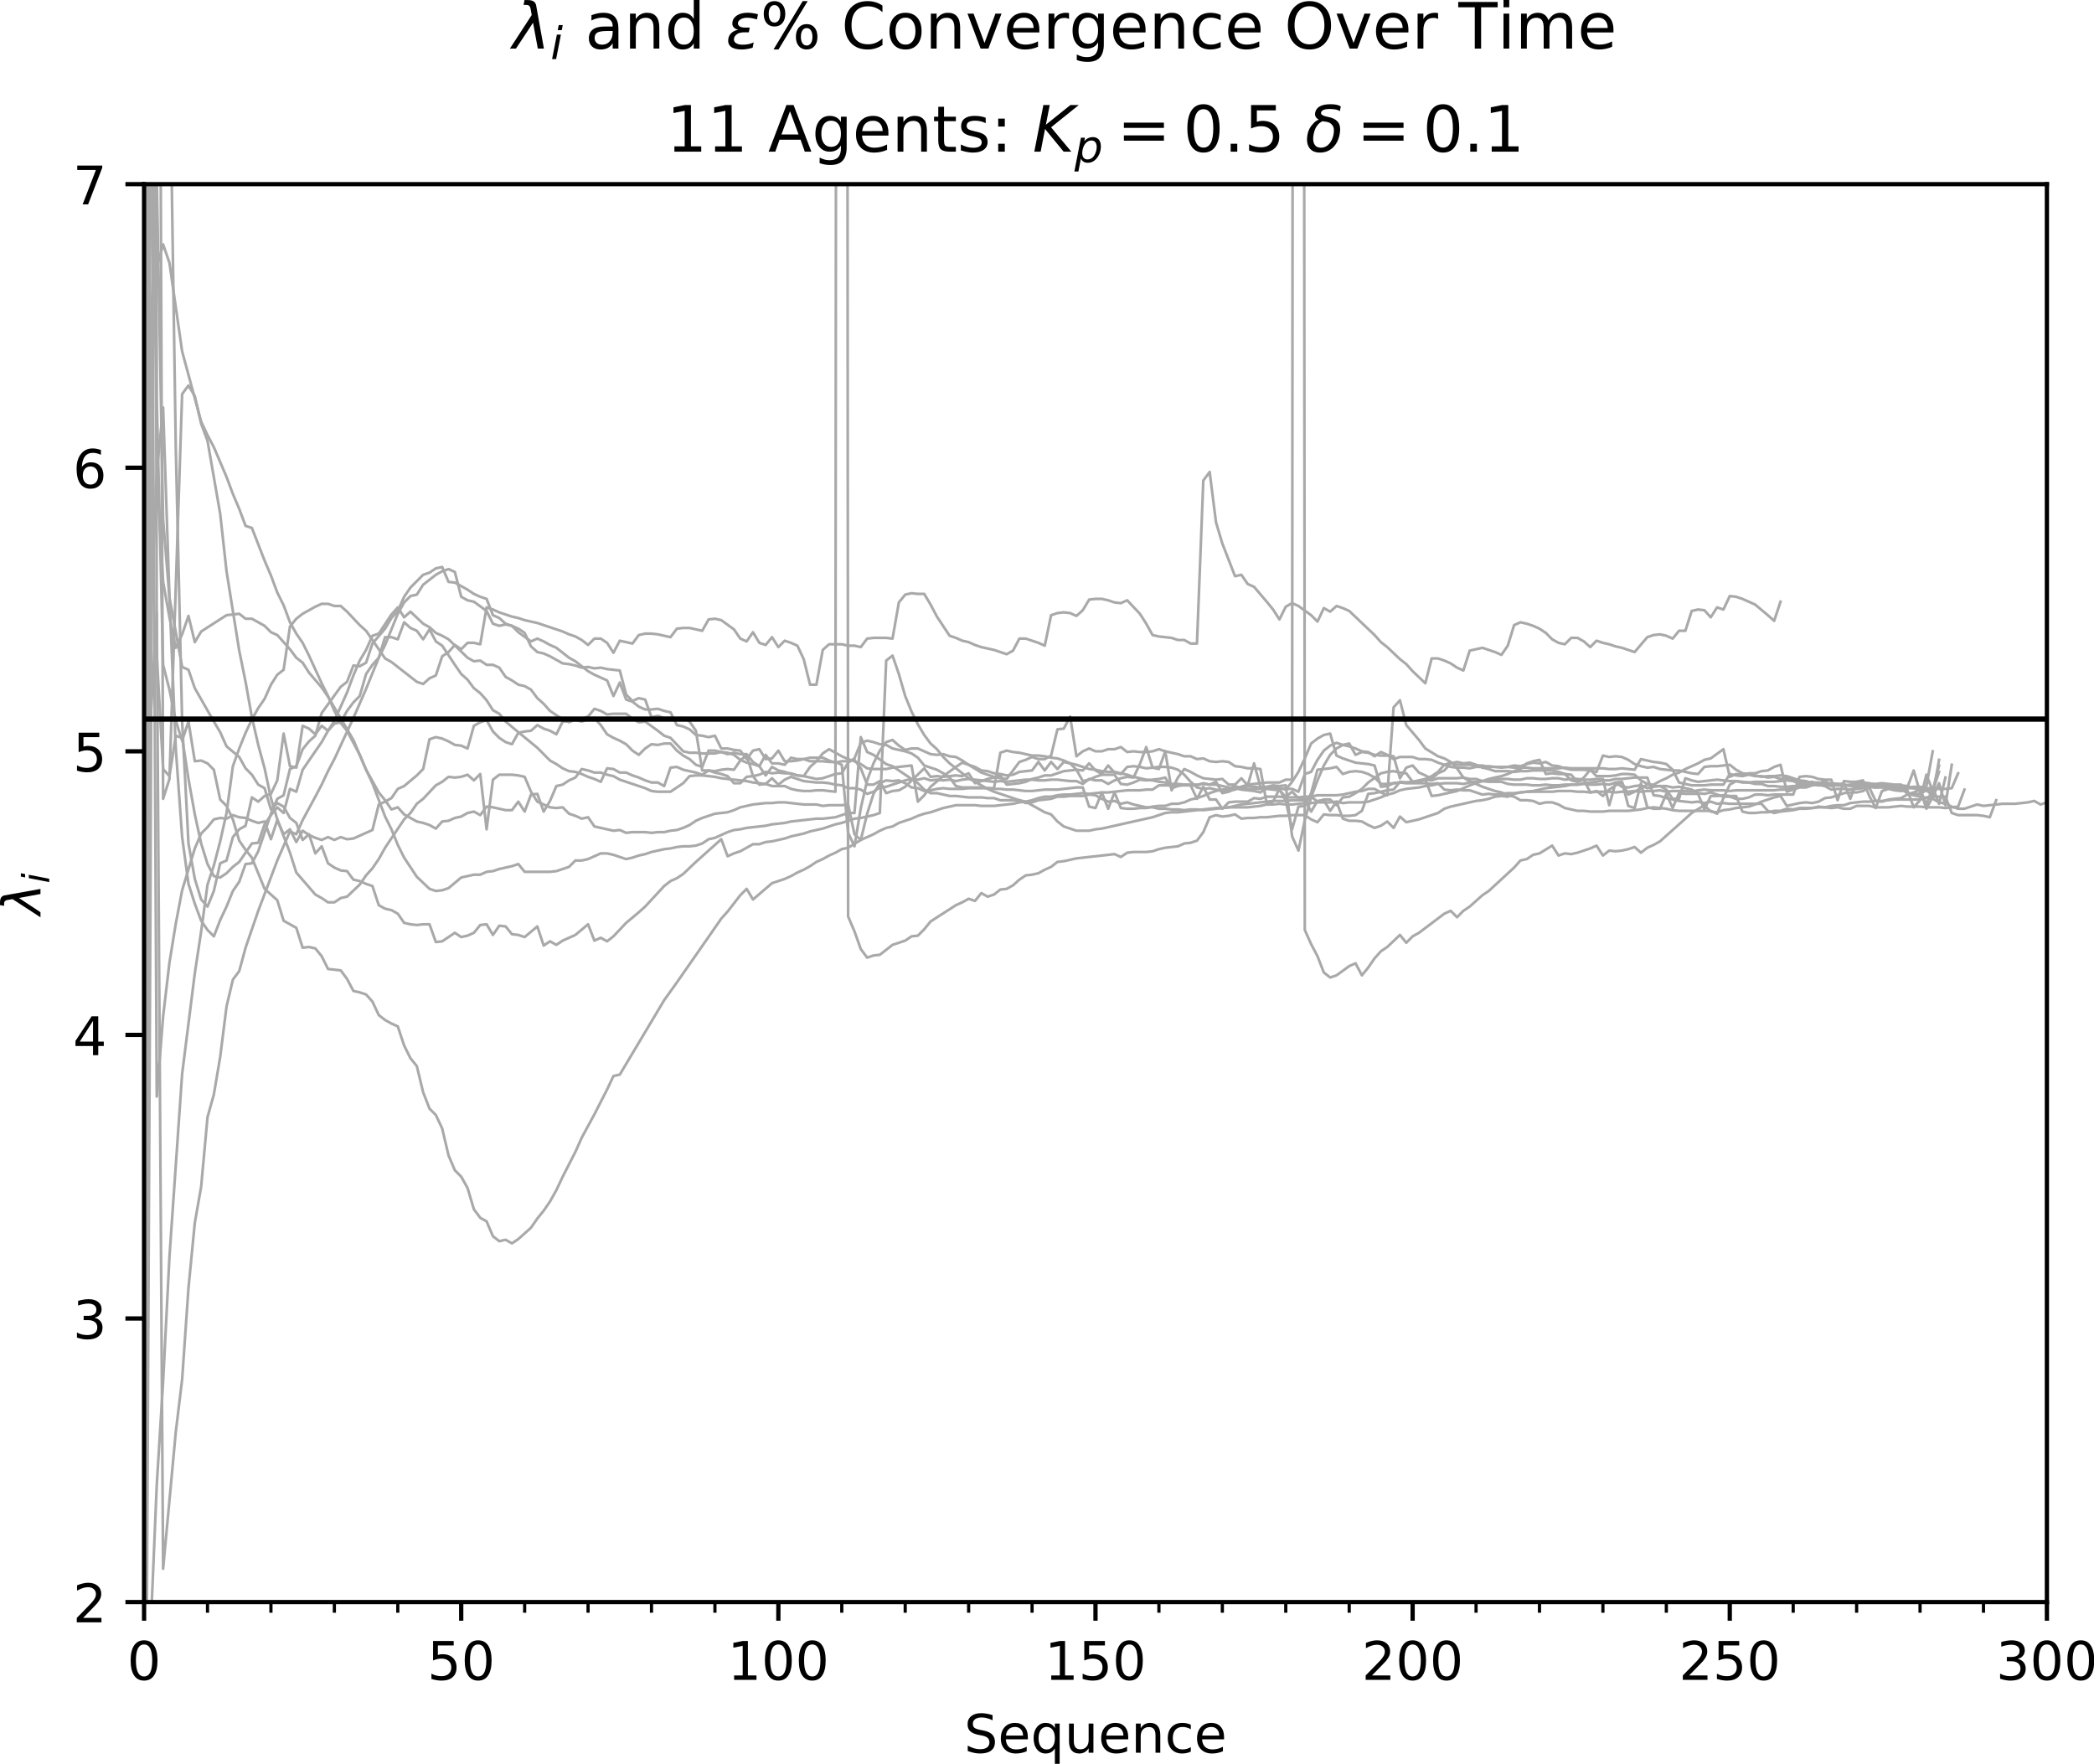 <?xml version="1.0" encoding="utf-8" standalone="no"?>
<!DOCTYPE svg PUBLIC "-//W3C//DTD SVG 1.1//EN"
  "http://www.w3.org/Graphics/SVG/1.1/DTD/svg11.dtd">
<!-- Created with matplotlib (http://matplotlib.org/) -->
<svg height="331pt" version="1.1" viewBox="0 0 393 331" width="393pt" xmlns="http://www.w3.org/2000/svg" xmlns:xlink="http://www.w3.org/1999/xlink">
 <defs>
  <style type="text/css">
*{stroke-linecap:butt;stroke-linejoin:round;}
  </style>
 </defs>
 <g id="figure_1">
  <g id="patch_1">
   <path d="M 0 331.028 
L 393.704 331.028 
L 393.704 0 
L 0 0 
z
" style="fill:#ffffff;"/>
  </g>
  <g id="axes_1">
   <g id="patch_2">
    <path d="M 27.041 300.672 
L 384.161 300.672 
L 384.161 34.56 
L 27.041 34.56 
z
" style="fill:#ffffff;"/>
   </g>
   <g id="matplotlib.axis_1">
    <g id="xtick_1">
     <g id="line2d_1">
      <defs>
       <path d="M 0 0 
L 0 3.5 
" id="m0e83384be7" style="stroke:#000000;stroke-width:0.8;"/>
      </defs>
      <g>
       <use style="stroke:#000000;stroke-width:0.8;" x="27.041" xlink:href="#m0e83384be7" y="300.672"/>
      </g>
     </g>
     <g id="text_1">
      <!-- 0 -->
      <defs>
       <path d="M 31.781 66.406 
Q 24.172 66.406 20.328 58.906 
Q 16.5 51.422 16.5 36.375 
Q 16.5 21.391 20.328 13.891 
Q 24.172 6.391 31.781 6.391 
Q 39.453 6.391 43.281 13.891 
Q 47.125 21.391 47.125 36.375 
Q 47.125 51.422 43.281 58.906 
Q 39.453 66.406 31.781 66.406 
z
M 31.781 74.219 
Q 44.047 74.219 50.516 64.516 
Q 56.984 54.828 56.984 36.375 
Q 56.984 17.969 50.516 8.266 
Q 44.047 -1.422 31.781 -1.422 
Q 19.531 -1.422 13.062 8.266 
Q 6.594 17.969 6.594 36.375 
Q 6.594 54.828 13.062 64.516 
Q 19.531 74.219 31.781 74.219 
z
" id="DejaVuSans-30"/>
      </defs>
      <g transform="translate(23.859 315.27)scale(0.1 -0.1)">
       <use xlink:href="#DejaVuSans-30"/>
      </g>
     </g>
    </g>
    <g id="xtick_2">
     <g id="line2d_2">
      <g>
       <use style="stroke:#000000;stroke-width:0.8;" x="86.561" xlink:href="#m0e83384be7" y="300.672"/>
      </g>
     </g>
     <g id="text_2">
      <!-- 50 -->
      <defs>
       <path d="M 10.797 72.906 
L 49.516 72.906 
L 49.516 64.594 
L 19.828 64.594 
L 19.828 46.734 
Q 21.969 47.469 24.109 47.828 
Q 26.266 48.188 28.422 48.188 
Q 40.625 48.188 47.75 41.5 
Q 54.891 34.812 54.891 23.391 
Q 54.891 11.625 47.562 5.094 
Q 40.234 -1.422 26.906 -1.422 
Q 22.312 -1.422 17.547 -0.641 
Q 12.797 0.141 7.719 1.703 
L 7.719 11.625 
Q 12.109 9.234 16.797 8.062 
Q 21.484 6.891 26.703 6.891 
Q 35.156 6.891 40.078 11.328 
Q 45.016 15.766 45.016 23.391 
Q 45.016 31 40.078 35.438 
Q 35.156 39.891 26.703 39.891 
Q 22.75 39.891 18.812 39.016 
Q 14.891 38.141 10.797 36.281 
z
" id="DejaVuSans-35"/>
      </defs>
      <g transform="translate(80.198 315.27)scale(0.1 -0.1)">
       <use xlink:href="#DejaVuSans-35"/>
       <use x="63.623" xlink:href="#DejaVuSans-30"/>
      </g>
     </g>
    </g>
    <g id="xtick_3">
     <g id="line2d_3">
      <g>
       <use style="stroke:#000000;stroke-width:0.8;" x="146.081" xlink:href="#m0e83384be7" y="300.672"/>
      </g>
     </g>
     <g id="text_3">
      <!-- 100 -->
      <defs>
       <path d="M 12.406 8.297 
L 28.516 8.297 
L 28.516 63.922 
L 10.984 60.406 
L 10.984 69.391 
L 28.422 72.906 
L 38.281 72.906 
L 38.281 8.297 
L 54.391 8.297 
L 54.391 0 
L 12.406 0 
z
" id="DejaVuSans-31"/>
      </defs>
      <g transform="translate(136.537 315.27)scale(0.1 -0.1)">
       <use xlink:href="#DejaVuSans-31"/>
       <use x="63.623" xlink:href="#DejaVuSans-30"/>
       <use x="127.246" xlink:href="#DejaVuSans-30"/>
      </g>
     </g>
    </g>
    <g id="xtick_4">
     <g id="line2d_4">
      <g>
       <use style="stroke:#000000;stroke-width:0.8;" x="205.601" xlink:href="#m0e83384be7" y="300.672"/>
      </g>
     </g>
     <g id="text_4">
      <!-- 150 -->
      <g transform="translate(196.057 315.27)scale(0.1 -0.1)">
       <use xlink:href="#DejaVuSans-31"/>
       <use x="63.623" xlink:href="#DejaVuSans-35"/>
       <use x="127.246" xlink:href="#DejaVuSans-30"/>
      </g>
     </g>
    </g>
    <g id="xtick_5">
     <g id="line2d_5">
      <g>
       <use style="stroke:#000000;stroke-width:0.8;" x="265.121" xlink:href="#m0e83384be7" y="300.672"/>
      </g>
     </g>
     <g id="text_5">
      <!-- 200 -->
      <defs>
       <path d="M 19.188 8.297 
L 53.609 8.297 
L 53.609 0 
L 7.328 0 
L 7.328 8.297 
Q 12.938 14.109 22.625 23.891 
Q 32.328 33.688 34.812 36.531 
Q 39.547 41.844 41.422 45.531 
Q 43.312 49.219 43.312 52.781 
Q 43.312 58.594 39.234 62.25 
Q 35.156 65.922 28.609 65.922 
Q 23.969 65.922 18.812 64.312 
Q 13.672 62.703 7.812 59.422 
L 7.812 69.391 
Q 13.766 71.781 18.938 73 
Q 24.125 74.219 28.422 74.219 
Q 39.75 74.219 46.484 68.547 
Q 53.219 62.891 53.219 53.422 
Q 53.219 48.922 51.531 44.891 
Q 49.859 40.875 45.406 35.406 
Q 44.188 33.984 37.641 27.219 
Q 31.109 20.453 19.188 8.297 
z
" id="DejaVuSans-32"/>
      </defs>
      <g transform="translate(255.577 315.27)scale(0.1 -0.1)">
       <use xlink:href="#DejaVuSans-32"/>
       <use x="63.623" xlink:href="#DejaVuSans-30"/>
       <use x="127.246" xlink:href="#DejaVuSans-30"/>
      </g>
     </g>
    </g>
    <g id="xtick_6">
     <g id="line2d_6">
      <g>
       <use style="stroke:#000000;stroke-width:0.8;" x="324.641" xlink:href="#m0e83384be7" y="300.672"/>
      </g>
     </g>
     <g id="text_6">
      <!-- 250 -->
      <g transform="translate(315.097 315.27)scale(0.1 -0.1)">
       <use xlink:href="#DejaVuSans-32"/>
       <use x="63.623" xlink:href="#DejaVuSans-35"/>
       <use x="127.246" xlink:href="#DejaVuSans-30"/>
      </g>
     </g>
    </g>
    <g id="xtick_7">
     <g id="line2d_7">
      <g>
       <use style="stroke:#000000;stroke-width:0.8;" x="384.161" xlink:href="#m0e83384be7" y="300.672"/>
      </g>
     </g>
     <g id="text_7">
      <!-- 300 -->
      <defs>
       <path d="M 40.578 39.312 
Q 47.656 37.797 51.625 33 
Q 55.609 28.219 55.609 21.188 
Q 55.609 10.406 48.188 4.484 
Q 40.766 -1.422 27.094 -1.422 
Q 22.516 -1.422 17.656 -0.516 
Q 12.797 0.391 7.625 2.203 
L 7.625 11.719 
Q 11.719 9.328 16.594 8.109 
Q 21.484 6.891 26.812 6.891 
Q 36.078 6.891 40.938 10.547 
Q 45.797 14.203 45.797 21.188 
Q 45.797 27.641 41.281 31.266 
Q 36.766 34.906 28.719 34.906 
L 20.219 34.906 
L 20.219 43.016 
L 29.109 43.016 
Q 36.375 43.016 40.234 45.922 
Q 44.094 48.828 44.094 54.297 
Q 44.094 59.906 40.109 62.906 
Q 36.141 65.922 28.719 65.922 
Q 24.656 65.922 20.016 65.031 
Q 15.375 64.156 9.812 62.312 
L 9.812 71.094 
Q 15.438 72.656 20.344 73.438 
Q 25.25 74.219 29.594 74.219 
Q 40.828 74.219 47.359 69.109 
Q 53.906 64.016 53.906 55.328 
Q 53.906 49.266 50.438 45.094 
Q 46.969 40.922 40.578 39.312 
z
" id="DejaVuSans-33"/>
      </defs>
      <g transform="translate(374.617 315.27)scale(0.1 -0.1)">
       <use xlink:href="#DejaVuSans-33"/>
       <use x="63.623" xlink:href="#DejaVuSans-30"/>
       <use x="127.246" xlink:href="#DejaVuSans-30"/>
      </g>
     </g>
    </g>
    <g id="xtick_8">
     <g id="line2d_8">
      <defs>
       <path d="M 0 0 
L 0 2 
" id="m4cee568e96" style="stroke:#000000;stroke-width:0.6;"/>
      </defs>
      <g>
       <use style="stroke:#000000;stroke-width:0.6;" x="27.041" xlink:href="#m4cee568e96" y="300.672"/>
      </g>
     </g>
    </g>
    <g id="xtick_9">
     <g id="line2d_9">
      <g>
       <use style="stroke:#000000;stroke-width:0.6;" x="38.945" xlink:href="#m4cee568e96" y="300.672"/>
      </g>
     </g>
    </g>
    <g id="xtick_10">
     <g id="line2d_10">
      <g>
       <use style="stroke:#000000;stroke-width:0.6;" x="50.849" xlink:href="#m4cee568e96" y="300.672"/>
      </g>
     </g>
    </g>
    <g id="xtick_11">
     <g id="line2d_11">
      <g>
       <use style="stroke:#000000;stroke-width:0.6;" x="62.753" xlink:href="#m4cee568e96" y="300.672"/>
      </g>
     </g>
    </g>
    <g id="xtick_12">
     <g id="line2d_12">
      <g>
       <use style="stroke:#000000;stroke-width:0.6;" x="74.657" xlink:href="#m4cee568e96" y="300.672"/>
      </g>
     </g>
    </g>
    <g id="xtick_13">
     <g id="line2d_13">
      <g>
       <use style="stroke:#000000;stroke-width:0.6;" x="86.561" xlink:href="#m4cee568e96" y="300.672"/>
      </g>
     </g>
    </g>
    <g id="xtick_14">
     <g id="line2d_14">
      <g>
       <use style="stroke:#000000;stroke-width:0.6;" x="98.465" xlink:href="#m4cee568e96" y="300.672"/>
      </g>
     </g>
    </g>
    <g id="xtick_15">
     <g id="line2d_15">
      <g>
       <use style="stroke:#000000;stroke-width:0.6;" x="110.369" xlink:href="#m4cee568e96" y="300.672"/>
      </g>
     </g>
    </g>
    <g id="xtick_16">
     <g id="line2d_16">
      <g>
       <use style="stroke:#000000;stroke-width:0.6;" x="122.273" xlink:href="#m4cee568e96" y="300.672"/>
      </g>
     </g>
    </g>
    <g id="xtick_17">
     <g id="line2d_17">
      <g>
       <use style="stroke:#000000;stroke-width:0.6;" x="134.177" xlink:href="#m4cee568e96" y="300.672"/>
      </g>
     </g>
    </g>
    <g id="xtick_18">
     <g id="line2d_18">
      <g>
       <use style="stroke:#000000;stroke-width:0.6;" x="146.081" xlink:href="#m4cee568e96" y="300.672"/>
      </g>
     </g>
    </g>
    <g id="xtick_19">
     <g id="line2d_19">
      <g>
       <use style="stroke:#000000;stroke-width:0.6;" x="157.985" xlink:href="#m4cee568e96" y="300.672"/>
      </g>
     </g>
    </g>
    <g id="xtick_20">
     <g id="line2d_20">
      <g>
       <use style="stroke:#000000;stroke-width:0.6;" x="169.889" xlink:href="#m4cee568e96" y="300.672"/>
      </g>
     </g>
    </g>
    <g id="xtick_21">
     <g id="line2d_21">
      <g>
       <use style="stroke:#000000;stroke-width:0.6;" x="181.793" xlink:href="#m4cee568e96" y="300.672"/>
      </g>
     </g>
    </g>
    <g id="xtick_22">
     <g id="line2d_22">
      <g>
       <use style="stroke:#000000;stroke-width:0.6;" x="193.697" xlink:href="#m4cee568e96" y="300.672"/>
      </g>
     </g>
    </g>
    <g id="xtick_23">
     <g id="line2d_23">
      <g>
       <use style="stroke:#000000;stroke-width:0.6;" x="205.601" xlink:href="#m4cee568e96" y="300.672"/>
      </g>
     </g>
    </g>
    <g id="xtick_24">
     <g id="line2d_24">
      <g>
       <use style="stroke:#000000;stroke-width:0.6;" x="217.505" xlink:href="#m4cee568e96" y="300.672"/>
      </g>
     </g>
    </g>
    <g id="xtick_25">
     <g id="line2d_25">
      <g>
       <use style="stroke:#000000;stroke-width:0.6;" x="229.409" xlink:href="#m4cee568e96" y="300.672"/>
      </g>
     </g>
    </g>
    <g id="xtick_26">
     <g id="line2d_26">
      <g>
       <use style="stroke:#000000;stroke-width:0.6;" x="241.313" xlink:href="#m4cee568e96" y="300.672"/>
      </g>
     </g>
    </g>
    <g id="xtick_27">
     <g id="line2d_27">
      <g>
       <use style="stroke:#000000;stroke-width:0.6;" x="253.217" xlink:href="#m4cee568e96" y="300.672"/>
      </g>
     </g>
    </g>
    <g id="xtick_28">
     <g id="line2d_28">
      <g>
       <use style="stroke:#000000;stroke-width:0.6;" x="265.121" xlink:href="#m4cee568e96" y="300.672"/>
      </g>
     </g>
    </g>
    <g id="xtick_29">
     <g id="line2d_29">
      <g>
       <use style="stroke:#000000;stroke-width:0.6;" x="277.025" xlink:href="#m4cee568e96" y="300.672"/>
      </g>
     </g>
    </g>
    <g id="xtick_30">
     <g id="line2d_30">
      <g>
       <use style="stroke:#000000;stroke-width:0.6;" x="288.929" xlink:href="#m4cee568e96" y="300.672"/>
      </g>
     </g>
    </g>
    <g id="xtick_31">
     <g id="line2d_31">
      <g>
       <use style="stroke:#000000;stroke-width:0.6;" x="300.833" xlink:href="#m4cee568e96" y="300.672"/>
      </g>
     </g>
    </g>
    <g id="xtick_32">
     <g id="line2d_32">
      <g>
       <use style="stroke:#000000;stroke-width:0.6;" x="312.737" xlink:href="#m4cee568e96" y="300.672"/>
      </g>
     </g>
    </g>
    <g id="xtick_33">
     <g id="line2d_33">
      <g>
       <use style="stroke:#000000;stroke-width:0.6;" x="324.641" xlink:href="#m4cee568e96" y="300.672"/>
      </g>
     </g>
    </g>
    <g id="xtick_34">
     <g id="line2d_34">
      <g>
       <use style="stroke:#000000;stroke-width:0.6;" x="336.545" xlink:href="#m4cee568e96" y="300.672"/>
      </g>
     </g>
    </g>
    <g id="xtick_35">
     <g id="line2d_35">
      <g>
       <use style="stroke:#000000;stroke-width:0.6;" x="348.449" xlink:href="#m4cee568e96" y="300.672"/>
      </g>
     </g>
    </g>
    <g id="xtick_36">
     <g id="line2d_36">
      <g>
       <use style="stroke:#000000;stroke-width:0.6;" x="360.353" xlink:href="#m4cee568e96" y="300.672"/>
      </g>
     </g>
    </g>
    <g id="xtick_37">
     <g id="line2d_37">
      <g>
       <use style="stroke:#000000;stroke-width:0.6;" x="372.257" xlink:href="#m4cee568e96" y="300.672"/>
      </g>
     </g>
    </g>
    <g id="xtick_38">
     <g id="line2d_38">
      <g>
       <use style="stroke:#000000;stroke-width:0.6;" x="384.161" xlink:href="#m4cee568e96" y="300.672"/>
      </g>
     </g>
    </g>
    <g id="text_8">
     <!-- Sequence -->
     <defs>
      <path d="M 53.516 70.516 
L 53.516 60.891 
Q 47.906 63.578 42.922 64.891 
Q 37.938 66.219 33.297 66.219 
Q 25.25 66.219 20.875 63.094 
Q 16.5 59.969 16.5 54.203 
Q 16.5 49.359 19.406 46.891 
Q 22.312 44.438 30.422 42.922 
L 36.375 41.703 
Q 47.406 39.594 52.656 34.297 
Q 57.906 29 57.906 20.125 
Q 57.906 9.516 50.797 4.047 
Q 43.703 -1.422 29.984 -1.422 
Q 24.812 -1.422 18.969 -0.25 
Q 13.141 0.922 6.891 3.219 
L 6.891 13.375 
Q 12.891 10.016 18.656 8.297 
Q 24.422 6.594 29.984 6.594 
Q 38.422 6.594 43.016 9.906 
Q 47.609 13.234 47.609 19.391 
Q 47.609 24.75 44.312 27.781 
Q 41.016 30.812 33.5 32.328 
L 27.484 33.5 
Q 16.453 35.688 11.516 40.375 
Q 6.594 45.062 6.594 53.422 
Q 6.594 63.094 13.406 68.656 
Q 20.219 74.219 32.172 74.219 
Q 37.312 74.219 42.625 73.281 
Q 47.953 72.359 53.516 70.516 
z
" id="DejaVuSans-53"/>
      <path d="M 56.203 29.594 
L 56.203 25.203 
L 14.891 25.203 
Q 15.484 15.922 20.484 11.062 
Q 25.484 6.203 34.422 6.203 
Q 39.594 6.203 44.453 7.469 
Q 49.312 8.734 54.109 11.281 
L 54.109 2.781 
Q 49.266 0.734 44.188 -0.344 
Q 39.109 -1.422 33.891 -1.422 
Q 20.797 -1.422 13.156 6.188 
Q 5.516 13.812 5.516 26.812 
Q 5.516 40.234 12.766 48.109 
Q 20.016 56 32.328 56 
Q 43.359 56 49.781 48.891 
Q 56.203 41.797 56.203 29.594 
z
M 47.219 32.234 
Q 47.125 39.594 43.094 43.984 
Q 39.062 48.391 32.422 48.391 
Q 24.906 48.391 20.391 44.141 
Q 15.875 39.891 15.188 32.172 
z
" id="DejaVuSans-65"/>
      <path d="M 14.797 27.297 
Q 14.797 17.391 18.875 11.75 
Q 22.953 6.109 30.078 6.109 
Q 37.203 6.109 41.297 11.75 
Q 45.406 17.391 45.406 27.297 
Q 45.406 37.203 41.297 42.844 
Q 37.203 48.484 30.078 48.484 
Q 22.953 48.484 18.875 42.844 
Q 14.797 37.203 14.797 27.297 
z
M 45.406 8.203 
Q 42.578 3.328 38.25 0.953 
Q 33.938 -1.422 27.875 -1.422 
Q 17.969 -1.422 11.734 6.484 
Q 5.516 14.406 5.516 27.297 
Q 5.516 40.188 11.734 48.094 
Q 17.969 56 27.875 56 
Q 33.938 56 38.25 53.625 
Q 42.578 51.266 45.406 46.391 
L 45.406 54.688 
L 54.391 54.688 
L 54.391 -20.797 
L 45.406 -20.797 
z
" id="DejaVuSans-71"/>
      <path d="M 8.5 21.578 
L 8.5 54.688 
L 17.484 54.688 
L 17.484 21.922 
Q 17.484 14.156 20.5 10.266 
Q 23.531 6.391 29.594 6.391 
Q 36.859 6.391 41.078 11.031 
Q 45.312 15.672 45.312 23.688 
L 45.312 54.688 
L 54.297 54.688 
L 54.297 0 
L 45.312 0 
L 45.312 8.406 
Q 42.047 3.422 37.719 1 
Q 33.406 -1.422 27.688 -1.422 
Q 18.266 -1.422 13.375 4.438 
Q 8.5 10.297 8.5 21.578 
z
M 31.109 56 
z
" id="DejaVuSans-75"/>
      <path d="M 54.891 33.016 
L 54.891 0 
L 45.906 0 
L 45.906 32.719 
Q 45.906 40.484 42.875 44.328 
Q 39.844 48.188 33.797 48.188 
Q 26.516 48.188 22.312 43.547 
Q 18.109 38.922 18.109 30.906 
L 18.109 0 
L 9.078 0 
L 9.078 54.688 
L 18.109 54.688 
L 18.109 46.188 
Q 21.344 51.125 25.703 53.562 
Q 30.078 56 35.797 56 
Q 45.219 56 50.047 50.172 
Q 54.891 44.344 54.891 33.016 
z
" id="DejaVuSans-6e"/>
      <path d="M 48.781 52.594 
L 48.781 44.188 
Q 44.969 46.297 41.141 47.344 
Q 37.312 48.391 33.406 48.391 
Q 24.656 48.391 19.812 42.844 
Q 14.984 37.312 14.984 27.297 
Q 14.984 17.281 19.812 11.734 
Q 24.656 6.203 33.406 6.203 
Q 37.312 6.203 41.141 7.25 
Q 44.969 8.297 48.781 10.406 
L 48.781 2.094 
Q 45.016 0.344 40.984 -0.531 
Q 36.969 -1.422 32.422 -1.422 
Q 20.062 -1.422 12.781 6.344 
Q 5.516 14.109 5.516 27.297 
Q 5.516 40.672 12.859 48.328 
Q 20.219 56 33.016 56 
Q 37.156 56 41.109 55.141 
Q 45.062 54.297 48.781 52.594 
z
" id="DejaVuSans-63"/>
     </defs>
     <g transform="translate(180.936 328.949)scale(0.1 -0.1)">
      <use xlink:href="#DejaVuSans-53"/>
      <use x="63.477" xlink:href="#DejaVuSans-65"/>
      <use x="125" xlink:href="#DejaVuSans-71"/>
      <use x="188.477" xlink:href="#DejaVuSans-75"/>
      <use x="251.855" xlink:href="#DejaVuSans-65"/>
      <use x="313.379" xlink:href="#DejaVuSans-6e"/>
      <use x="376.758" xlink:href="#DejaVuSans-63"/>
      <use x="431.738" xlink:href="#DejaVuSans-65"/>
     </g>
    </g>
   </g>
   <g id="matplotlib.axis_2">
    <g id="ytick_1">
     <g id="line2d_39">
      <defs>
       <path d="M 0 0 
L -3.5 0 
" id="mad0986ec0c" style="stroke:#000000;stroke-width:0.8;"/>
      </defs>
      <g>
       <use style="stroke:#000000;stroke-width:0.8;" x="27.041" xlink:href="#mad0986ec0c" y="300.672"/>
      </g>
     </g>
     <g id="text_9">
      <!-- 2 -->
      <g transform="translate(13.678 304.471)scale(0.1 -0.1)">
       <use xlink:href="#DejaVuSans-32"/>
      </g>
     </g>
    </g>
    <g id="ytick_2">
     <g id="line2d_40">
      <g>
       <use style="stroke:#000000;stroke-width:0.8;" x="27.041" xlink:href="#mad0986ec0c" y="247.45"/>
      </g>
     </g>
     <g id="text_10">
      <!-- 3 -->
      <g transform="translate(13.678 251.249)scale(0.1 -0.1)">
       <use xlink:href="#DejaVuSans-33"/>
      </g>
     </g>
    </g>
    <g id="ytick_3">
     <g id="line2d_41">
      <g>
       <use style="stroke:#000000;stroke-width:0.8;" x="27.041" xlink:href="#mad0986ec0c" y="194.227"/>
      </g>
     </g>
     <g id="text_11">
      <!-- 4 -->
      <defs>
       <path d="M 37.797 64.312 
L 12.891 25.391 
L 37.797 25.391 
z
M 35.203 72.906 
L 47.609 72.906 
L 47.609 25.391 
L 58.016 25.391 
L 58.016 17.188 
L 47.609 17.188 
L 47.609 0 
L 37.797 0 
L 37.797 17.188 
L 4.891 17.188 
L 4.891 26.703 
z
" id="DejaVuSans-34"/>
      </defs>
      <g transform="translate(13.678 198.026)scale(0.1 -0.1)">
       <use xlink:href="#DejaVuSans-34"/>
      </g>
     </g>
    </g>
    <g id="ytick_4">
     <g id="line2d_42">
      <g>
       <use style="stroke:#000000;stroke-width:0.8;" x="27.041" xlink:href="#mad0986ec0c" y="141.005"/>
      </g>
     </g>
     <g id="text_12">
      <!-- 5 -->
      <g transform="translate(13.678 144.804)scale(0.1 -0.1)">
       <use xlink:href="#DejaVuSans-35"/>
      </g>
     </g>
    </g>
    <g id="ytick_5">
     <g id="line2d_43">
      <g>
       <use style="stroke:#000000;stroke-width:0.8;" x="27.041" xlink:href="#mad0986ec0c" y="87.782"/>
      </g>
     </g>
     <g id="text_13">
      <!-- 6 -->
      <defs>
       <path d="M 33.016 40.375 
Q 26.375 40.375 22.484 35.828 
Q 18.609 31.297 18.609 23.391 
Q 18.609 15.531 22.484 10.953 
Q 26.375 6.391 33.016 6.391 
Q 39.656 6.391 43.531 10.953 
Q 47.406 15.531 47.406 23.391 
Q 47.406 31.297 43.531 35.828 
Q 39.656 40.375 33.016 40.375 
z
M 52.594 71.297 
L 52.594 62.312 
Q 48.875 64.062 45.094 64.984 
Q 41.312 65.922 37.594 65.922 
Q 27.828 65.922 22.672 59.328 
Q 17.531 52.734 16.797 39.406 
Q 19.672 43.656 24.016 45.922 
Q 28.375 48.188 33.594 48.188 
Q 44.578 48.188 50.953 41.516 
Q 57.328 34.859 57.328 23.391 
Q 57.328 12.156 50.688 5.359 
Q 44.047 -1.422 33.016 -1.422 
Q 20.359 -1.422 13.672 8.266 
Q 6.984 17.969 6.984 36.375 
Q 6.984 53.656 15.188 63.938 
Q 23.391 74.219 37.203 74.219 
Q 40.922 74.219 44.703 73.484 
Q 48.484 72.75 52.594 71.297 
z
" id="DejaVuSans-36"/>
      </defs>
      <g transform="translate(13.678 91.582)scale(0.1 -0.1)">
       <use xlink:href="#DejaVuSans-36"/>
      </g>
     </g>
    </g>
    <g id="ytick_6">
     <g id="line2d_44">
      <g>
       <use style="stroke:#000000;stroke-width:0.8;" x="27.041" xlink:href="#mad0986ec0c" y="34.56"/>
      </g>
     </g>
     <g id="text_14">
      <!-- 7 -->
      <defs>
       <path d="M 8.203 72.906 
L 55.078 72.906 
L 55.078 68.703 
L 28.609 0 
L 18.312 0 
L 43.219 64.594 
L 8.203 64.594 
z
" id="DejaVuSans-37"/>
      </defs>
      <g transform="translate(13.678 38.359)scale(0.1 -0.1)">
       <use xlink:href="#DejaVuSans-37"/>
      </g>
     </g>
    </g>
    <g id="text_15">
     <!-- $\lambda_i$ -->
     <defs>
      <path d="M 36.719 67.438 
L 48.828 0 
L 39.312 0 
L 31.844 40.438 
L 5.125 0 
L -4.391 0 
L 29.734 52.438 
L 28.031 62.109 
Q 26.953 68.266 21.734 68.266 
L 17.047 68.266 
L 18.5 75.984 
L 24.219 75.875 
Q 35.203 75.734 36.719 67.438 
z
" id="DejaVuSans-Oblique-3bb"/>
      <path d="M 18.312 75.984 
L 27.297 75.984 
L 25.094 64.594 
L 16.109 64.594 
z
M 14.203 54.688 
L 23.188 54.688 
L 12.5 0 
L 3.516 0 
z
" id="DejaVuSans-Oblique-69"/>
     </defs>
     <g transform="translate(7.598 171.716)rotate(-90)scale(0.1 -0.1)">
      <use transform="translate(0 0.016)" xlink:href="#DejaVuSans-Oblique-3bb"/>
      <use transform="translate(59.18 -16.391)scale(0.7)" xlink:href="#DejaVuSans-Oblique-69"/>
     </g>
    </g>
   </g>
   <g id="line2d_45">
    <path clip-path="url(#pf02f7dfe28)" d="M 27.351 332.028 
L 28.231 119.317 
L 29.421 88.714 
L 30.612 109.204 
L 31.802 115.857 
L 32.993 121.579 
L 34.183 119.051 
L 35.373 115.591 
L 36.564 120.514 
L 37.754 118.518 
L 42.516 115.458 
L 44.897 115.192 
L 46.087 116.123 
L 47.277 116.123 
L 49.658 117.454 
L 50.849 118.651 
L 52.039 119.184 
L 54.42 121.845 
L 55.61 123.441 
L 56.801 124.373 
L 57.991 126.236 
L 60.372 129.03 
L 61.562 130.759 
L 66.324 138.876 
L 68.705 144.464 
L 69.895 146.992 
L 72.276 153.246 
L 73.466 155.641 
L 74.657 158.568 
L 75.847 160.963 
L 78.228 164.556 
L 80.609 166.818 
L 81.799 167.217 
L 82.989 167.084 
L 84.18 166.685 
L 86.561 164.689 
L 88.941 164.157 
L 90.132 164.157 
L 91.322 163.624 
L 92.513 163.491 
L 93.703 163.092 
L 96.084 162.56 
L 97.274 162.161 
L 98.465 163.624 
L 103.226 163.624 
L 104.417 163.491 
L 106.797 162.693 
L 107.988 161.495 
L 109.178 161.495 
L 110.369 161.229 
L 112.749 160.165 
L 113.94 160.165 
L 115.13 160.431 
L 117.511 161.229 
L 118.701 160.963 
L 119.892 160.564 
L 121.082 160.298 
L 122.273 159.899 
L 124.653 159.367 
L 125.844 159.233 
L 127.034 158.967 
L 128.225 158.834 
L 129.415 158.834 
L 130.605 158.701 
L 131.796 158.302 
L 132.986 157.504 
L 134.177 157.238 
L 136.557 156.173 
L 137.748 155.774 
L 138.938 155.641 
L 140.129 155.375 
L 143.7 154.976 
L 144.89 154.71 
L 147.271 154.443 
L 148.461 154.177 
L 153.223 153.645 
L 154.413 153.645 
L 156.794 153.379 
L 159.175 152.581 
L 160.365 152.581 
L 161.556 138.344 
L 162.746 141.138 
L 163.937 141.67 
L 166.317 143.4 
L 167.508 143.799 
L 172.269 146.992 
L 173.46 148.19 
L 174.65 148.855 
L 175.841 148.855 
L 178.221 149.387 
L 179.412 149.387 
L 181.793 149.653 
L 184.173 149.653 
L 185.364 149.786 
L 186.554 149.786 
L 187.745 150.186 
L 191.316 150.186 
L 192.506 150.718 
L 193.697 150.585 
L 194.887 150.186 
L 197.268 149.92 
L 198.458 149.52 
L 199.649 149.52 
L 200.839 149.387 
L 203.22 149.387 
L 204.41 149.121 
L 205.601 149.254 
L 206.791 149.92 
L 207.981 150.452 
L 209.172 150.319 
L 210.362 150.851 
L 211.553 150.585 
L 212.743 150.984 
L 215.124 151.516 
L 216.314 151.516 
L 217.505 151.782 
L 218.695 151.782 
L 219.885 151.915 
L 221.076 151.915 
L 222.266 152.048 
L 223.457 151.915 
L 224.647 151.915 
L 225.837 152.048 
L 230.599 151.516 
L 232.98 150.984 
L 238.932 150.319 
L 241.313 150.319 
L 242.503 150.186 
L 244.884 150.186 
L 246.074 152.315 
L 247.265 150.319 
L 248.455 150.186 
L 249.645 152.181 
L 250.836 150.452 
L 252.026 150.718 
L 253.217 150.585 
L 255.597 150.585 
L 256.788 150.452 
L 259.169 149.653 
L 260.359 149.121 
L 261.549 148.855 
L 262.74 148.323 
L 263.93 148.057 
L 266.311 147.791 
L 267.501 147.525 
L 268.692 147.391 
L 269.882 147.125 
L 271.073 146.992 
L 273.453 146.992 
L 274.644 147.125 
L 275.834 146.859 
L 281.786 146.194 
L 282.977 146.194 
L 284.167 146.327 
L 285.357 146.327 
L 286.548 146.061 
L 287.738 146.061 
L 288.929 146.194 
L 290.119 146.194 
L 291.309 146.061 
L 292.5 146.061 
L 293.69 146.327 
L 294.881 146.194 
L 296.071 146.194 
L 297.261 146.327 
L 298.452 146.327 
L 299.642 146.194 
L 300.833 146.194 
L 302.023 151.117 
L 303.213 146.859 
L 304.404 146.726 
L 305.594 151.25 
L 306.785 151.649 
L 307.975 146.992 
L 309.165 151.516 
L 310.356 151.782 
L 311.546 151.782 
L 312.737 148.988 
L 313.927 151.649 
L 315.117 148.855 
L 316.308 148.988 
L 318.689 148.988 
L 319.879 151.915 
L 321.069 149.387 
L 322.26 149.387 
L 323.45 149.254 
L 324.641 149.387 
L 325.831 149.387 
L 327.021 152.315 
L 328.212 152.581 
L 329.402 152.581 
L 330.593 152.448 
L 331.783 152.448 
L 332.973 152.181 
L 334.164 152.181 
L 335.354 151.782 
L 336.545 151.915 
L 337.735 151.649 
L 340.116 151.649 
L 341.306 151.383 
L 343.687 151.649 
L 344.877 151.516 
L 346.068 151.782 
L 347.258 151.782 
L 348.449 151.25 
L 350.829 151.25 
L 352.02 151.516 
L 354.401 151.516 
L 356.781 151.25 
L 357.972 151.383 
L 360.353 151.383 
L 361.543 151.516 
L 363.924 151.516 
L 365.114 151.649 
L 367.495 151.383 
L 368.685 148.19 
L 368.685 148.19 
" style="fill:none;stroke:#a9a9a9;stroke-linecap:square;stroke-width:0.5;"/>
   </g>
   <g id="line2d_46">
    <path clip-path="url(#pf02f7dfe28)" d="M 27.252 332.028 
L 28.187 -1 
M 28.314 -1 
L 29.421 205.803 
L 30.612 190.768 
L 31.802 180.655 
L 32.993 173.337 
L 34.183 167.084 
L 36.564 159.233 
L 37.754 156.439 
L 38.945 155.242 
L 40.135 153.778 
L 41.325 153.512 
L 42.516 153.645 
L 43.706 152.98 
L 44.897 153.379 
L 46.087 153.512 
L 47.277 154.044 
L 48.468 154.443 
L 49.658 154.177 
L 50.849 157.504 
L 52.039 153.911 
L 53.229 156.572 
L 54.42 155.641 
L 55.61 158.036 
L 56.801 155.907 
L 57.991 156.705 
L 59.181 157.238 
L 60.372 157.637 
L 61.562 157.105 
L 62.753 157.637 
L 63.943 157.105 
L 65.133 157.504 
L 66.324 157.371 
L 69.895 155.774 
L 71.085 150.984 
L 72.276 150.452 
L 73.466 149.786 
L 74.657 148.057 
L 75.847 147.525 
L 78.228 145.529 
L 79.418 144.331 
L 80.609 138.743 
L 81.799 138.344 
L 82.989 138.61 
L 84.18 139.142 
L 85.37 139.807 
L 86.561 139.94 
L 87.751 140.473 
L 88.941 136.215 
L 90.132 135.549 
L 91.322 135.15 
L 92.513 137.279 
L 93.703 138.477 
L 94.893 139.275 
L 96.084 139.674 
L 97.274 137.545 
L 98.465 137.279 
L 99.655 137.146 
L 100.845 136.082 
L 102.036 136.747 
L 103.226 137.146 
L 104.417 137.811 
L 105.607 135.416 
L 106.797 135.416 
L 107.988 135.15 
L 109.178 135.416 
L 110.369 135.017 
L 111.559 134.751 
L 112.749 136.082 
L 113.94 137.811 
L 115.13 138.477 
L 116.321 139.009 
L 117.511 139.674 
L 118.701 140.872 
L 119.892 141.67 
L 121.082 140.473 
L 122.273 139.674 
L 123.463 139.807 
L 124.653 139.541 
L 125.844 139.541 
L 127.034 140.872 
L 128.225 141.803 
L 129.415 142.468 
L 130.605 143.533 
L 131.796 143.932 
L 132.986 140.872 
L 134.177 140.872 
L 135.367 141.138 
L 136.557 141.271 
L 137.748 141.67 
L 138.938 142.601 
L 140.129 143.134 
L 141.319 143.4 
L 142.509 143.799 
L 143.7 145.529 
L 144.89 143.932 
L 146.081 144.597 
L 147.271 144.863 
L 148.461 145.263 
L 149.652 145.529 
L 150.842 145.662 
L 153.223 146.194 
L 154.413 146.061 
L 156.794 145.263 
L 157.985 145.13 
L 159.175 143.134 
L 160.365 142.335 
L 161.556 139.408 
L 162.746 139.009 
L 163.937 139.275 
L 165.127 139.674 
L 166.317 139.807 
L 167.508 140.473 
L 169.889 141.005 
L 171.079 141.404 
L 172.269 142.202 
L 173.46 143.666 
L 175.841 144.464 
L 177.031 145.13 
L 178.221 145.928 
L 179.412 147.525 
L 180.602 147.791 
L 184.173 147.791 
L 185.364 147.924 
L 186.554 147.924 
L 187.745 141.271 
L 188.935 140.872 
L 190.125 141.138 
L 191.316 141.271 
L 193.697 141.803 
L 194.887 141.803 
L 196.077 141.936 
L 197.268 142.202 
L 198.458 142.335 
L 199.649 142.735 
L 200.839 143.267 
L 202.029 143.533 
L 204.41 144.331 
L 205.601 144.464 
L 206.791 144.73 
L 207.981 144.863 
L 209.172 144.863 
L 211.553 145.396 
L 212.743 145.795 
L 215.124 146.327 
L 216.314 146.46 
L 217.505 146.726 
L 218.695 146.859 
L 219.885 147.125 
L 221.076 147.125 
L 222.266 147.258 
L 224.647 147.258 
L 225.837 147.125 
L 227.028 147.258 
L 228.218 147.258 
L 230.599 147.791 
L 231.789 147.924 
L 232.98 148.19 
L 235.361 148.456 
L 236.551 148.722 
L 237.741 147.924 
L 238.932 147.791 
L 241.313 148.057 
L 242.503 148.057 
L 243.693 148.589 
L 244.884 145.263 
L 246.074 144.863 
L 247.265 142.601 
L 248.455 140.872 
L 249.645 139.94 
L 250.836 139.408 
L 252.026 139.807 
L 253.217 140.073 
L 254.407 140.473 
L 255.597 141.005 
L 256.788 141.138 
L 257.978 141.936 
L 259.169 141.138 
L 260.359 141.67 
L 261.549 142.468 
L 262.74 142.069 
L 265.121 142.069 
L 266.311 142.468 
L 267.501 142.468 
L 268.692 142.601 
L 269.882 143.134 
L 272.263 143.932 
L 273.453 144.065 
L 274.644 144.065 
L 275.834 144.198 
L 277.025 143.932 
L 278.215 143.932 
L 279.405 143.799 
L 281.786 144.065 
L 282.977 143.932 
L 284.167 143.666 
L 285.357 143.799 
L 286.548 143.4 
L 287.738 143.134 
L 288.929 143.267 
L 290.119 143.001 
L 291.309 143.666 
L 292.5 143.799 
L 293.69 144.198 
L 294.881 144.464 
L 297.261 144.464 
L 298.452 144.597 
L 299.642 144.863 
L 300.833 141.803 
L 302.023 142.069 
L 303.213 141.936 
L 304.404 142.069 
L 305.594 142.601 
L 306.785 143.4 
L 307.975 143.799 
L 309.165 144.065 
L 310.356 143.932 
L 311.546 144.331 
L 313.927 144.597 
L 315.117 144.597 
L 317.498 145.13 
L 318.689 145.263 
L 319.879 143.932 
L 321.069 143.799 
L 322.26 143.799 
L 324.641 143.533 
L 325.831 144.464 
L 327.021 145.13 
L 328.212 145.263 
L 330.593 145.795 
L 331.783 145.662 
L 332.973 145.662 
L 334.164 145.529 
L 335.354 145.662 
L 337.735 146.46 
L 338.925 146.593 
L 340.116 146.992 
L 341.306 146.992 
L 344.877 147.391 
L 347.258 147.391 
L 348.449 146.992 
L 349.639 147.125 
L 350.829 147.125 
L 353.21 147.391 
L 354.401 147.658 
L 355.591 147.791 
L 356.781 147.658 
L 357.972 147.791 
L 359.162 144.597 
L 360.353 148.722 
L 361.543 147.525 
L 362.733 141.005 
L 362.733 141.005 
" style="fill:none;stroke:#a9a9a9;stroke-linecap:square;stroke-width:0.5;"/>
   </g>
   <g id="line2d_47">
    <path clip-path="url(#pf02f7dfe28)" d="M 27.932 332.028 
L 28.231 306.793 
L 29.421 278.718 
L 30.612 259.292 
L 31.802 235.874 
L 34.183 201.545 
L 36.564 182.651 
L 37.754 174.801 
L 38.945 166.019 
L 40.135 162.427 
L 41.325 157.903 
L 42.516 152.581 
L 43.706 143.799 
L 44.897 140.473 
L 46.087 137.545 
L 47.277 135.017 
L 48.468 132.888 
L 49.658 131.159 
L 50.849 128.498 
L 52.039 126.635 
L 53.229 125.703 
L 54.42 117.587 
L 55.61 116.123 
L 56.801 115.192 
L 59.181 113.861 
L 60.372 113.329 
L 61.562 113.329 
L 62.753 113.728 
L 63.943 113.728 
L 65.133 114.793 
L 67.514 117.321 
L 68.705 118.385 
L 72.276 123.574 
L 73.466 124.24 
L 78.228 127.965 
L 79.418 128.364 
L 80.609 127.3 
L 81.799 126.768 
L 82.989 123.175 
L 84.18 122.377 
L 85.37 121.046 
L 86.561 121.845 
L 87.751 120.647 
L 88.941 120.647 
L 90.132 120.913 
L 91.322 113.994 
L 92.513 114.394 
L 93.703 114.926 
L 96.084 115.724 
L 97.274 115.99 
L 98.465 116.389 
L 100.845 116.922 
L 105.607 118.518 
L 106.797 119.051 
L 107.988 119.45 
L 109.178 120.115 
L 110.369 121.046 
L 111.559 119.849 
L 112.749 119.849 
L 113.94 120.647 
L 115.13 122.51 
L 116.321 120.248 
L 118.701 120.78 
L 119.892 119.184 
L 121.082 118.917 
L 122.273 118.917 
L 123.463 119.051 
L 125.844 119.583 
L 127.034 117.986 
L 128.225 117.853 
L 129.415 117.853 
L 131.796 118.385 
L 132.986 116.256 
L 134.177 116.123 
L 135.367 116.389 
L 137.748 118.119 
L 138.938 119.849 
L 140.129 120.381 
L 141.319 118.651 
L 142.509 120.647 
L 143.7 121.046 
L 144.89 119.583 
L 146.081 121.446 
L 147.271 120.248 
L 148.461 120.647 
L 149.652 121.179 
L 150.842 123.708 
L 152.033 128.498 
L 153.223 128.498 
L 154.413 121.978 
L 155.604 120.913 
L 157.985 120.913 
L 159.175 121.179 
L 160.365 121.179 
L 161.556 121.446 
L 162.746 119.849 
L 163.937 119.716 
L 166.317 119.716 
L 167.508 119.849 
L 168.698 113.063 
L 169.889 111.599 
L 171.079 111.333 
L 172.269 111.466 
L 173.46 111.466 
L 174.65 113.462 
L 175.841 115.724 
L 178.221 119.317 
L 179.412 119.716 
L 180.602 120.248 
L 181.793 120.514 
L 182.983 121.046 
L 184.173 121.446 
L 186.554 121.978 
L 188.935 122.776 
L 190.125 122.111 
L 191.316 119.849 
L 192.506 119.849 
L 194.887 120.647 
L 196.077 121.179 
L 197.268 115.458 
L 198.458 115.059 
L 199.649 114.926 
L 200.839 115.059 
L 202.029 115.591 
L 203.22 114.527 
L 204.41 112.531 
L 205.601 112.398 
L 206.791 112.398 
L 207.981 112.664 
L 209.172 113.063 
L 210.362 113.196 
L 211.553 112.664 
L 213.933 115.192 
L 215.124 117.055 
L 216.314 119.184 
L 217.505 119.45 
L 219.885 119.716 
L 221.076 120.115 
L 222.266 120.115 
L 223.457 120.78 
L 224.647 120.78 
L 225.837 90.177 
L 227.028 88.581 
L 228.218 98.028 
L 229.409 102.019 
L 231.789 108.14 
L 232.98 107.874 
L 234.17 109.604 
L 235.361 110.136 
L 237.741 112.93 
L 238.932 114.394 
L 240.122 116.256 
L 241.313 113.861 
L 242.503 113.196 
L 243.693 113.728 
L 246.074 115.458 
L 247.265 116.656 
L 248.455 114.127 
L 249.645 114.793 
L 250.836 113.728 
L 252.026 114.127 
L 253.217 114.66 
L 255.597 116.922 
L 257.978 119.184 
L 259.169 120.514 
L 260.359 121.446 
L 262.74 123.708 
L 263.93 124.639 
L 265.121 125.969 
L 267.501 128.231 
L 268.692 123.574 
L 269.882 123.574 
L 271.073 123.974 
L 272.263 124.506 
L 273.453 125.304 
L 274.644 125.836 
L 275.834 122.111 
L 278.215 121.579 
L 280.596 122.377 
L 281.786 122.909 
L 282.977 121.179 
L 284.167 117.321 
L 285.357 116.789 
L 286.548 117.055 
L 287.738 117.454 
L 288.929 117.986 
L 290.119 118.784 
L 291.309 119.982 
L 292.5 120.647 
L 293.69 120.913 
L 294.881 119.716 
L 296.071 119.716 
L 297.261 120.381 
L 298.452 121.446 
L 299.642 120.248 
L 300.833 120.647 
L 302.023 120.913 
L 303.213 121.312 
L 304.404 121.579 
L 306.785 122.377 
L 309.165 119.583 
L 310.356 119.184 
L 311.546 119.051 
L 312.737 119.317 
L 313.927 119.849 
L 315.117 118.385 
L 316.308 118.385 
L 317.498 114.66 
L 318.689 114.394 
L 319.879 114.527 
L 321.069 115.857 
L 322.26 113.994 
L 323.45 114.394 
L 324.641 111.866 
L 325.831 111.999 
L 327.021 112.398 
L 329.402 113.462 
L 331.783 115.458 
L 332.973 116.522 
L 334.164 112.93 
L 334.164 112.93 
" style="fill:none;stroke:#a9a9a9;stroke-linecap:square;stroke-width:0.5;"/>
   </g>
   <g id="line2d_48">
    <path clip-path="url(#pf02f7dfe28)" d="M 27.133 332.028 
L 27.543 -1 
M 29.322 -1 
L 29.421 50.128 
L 30.612 45.87 
L 31.802 49.329 
L 34.183 65.961 
L 37.754 79.134 
L 38.945 81.662 
L 40.135 83.924 
L 42.516 89.512 
L 43.706 92.705 
L 44.897 95.5 
L 46.087 98.693 
L 47.277 99.092 
L 49.658 105.213 
L 50.849 108.007 
L 52.039 111.2 
L 53.229 113.595 
L 54.42 116.789 
L 55.61 118.917 
L 56.801 120.647 
L 57.991 123.042 
L 60.372 128.231 
L 61.562 130.626 
L 62.753 133.421 
L 63.943 135.683 
L 65.133 137.146 
L 67.514 141.67 
L 68.705 144.464 
L 71.085 148.722 
L 72.276 150.186 
L 73.466 151.915 
L 74.657 151.516 
L 75.847 152.847 
L 78.228 154.177 
L 79.418 154.443 
L 80.609 154.843 
L 81.799 155.508 
L 82.989 154.177 
L 84.18 154.044 
L 85.37 153.512 
L 86.561 153.246 
L 87.751 152.581 
L 88.941 152.315 
L 90.132 152.98 
L 91.322 151.383 
L 92.513 151.516 
L 94.893 152.048 
L 96.084 152.048 
L 97.274 150.452 
L 98.465 152.315 
L 99.655 149.121 
L 100.845 148.988 
L 102.036 152.315 
L 103.226 150.319 
L 104.417 147.525 
L 105.607 147.258 
L 106.797 146.46 
L 107.988 145.928 
L 109.178 144.331 
L 110.369 144.597 
L 111.559 144.996 
L 112.749 144.996 
L 113.94 145.396 
L 115.13 145.662 
L 116.321 146.327 
L 121.082 147.924 
L 122.273 148.456 
L 123.463 148.589 
L 125.844 148.589 
L 128.225 146.992 
L 129.415 145.662 
L 130.605 145.529 
L 131.796 145.529 
L 134.177 145.795 
L 135.367 146.061 
L 140.129 146.593 
L 141.319 146.859 
L 143.7 147.125 
L 144.89 147.525 
L 147.271 147.525 
L 148.461 148.057 
L 149.652 148.323 
L 150.842 148.456 
L 152.033 148.456 
L 153.223 148.323 
L 154.413 148.323 
L 156.794 148.589 
L 156.916 -1 
M 159.036 -1 
L 159.175 172.007 
L 160.365 174.801 
L 161.556 178.127 
L 162.746 179.724 
L 163.937 179.325 
L 165.127 179.192 
L 167.508 177.329 
L 169.889 176.531 
L 171.079 175.732 
L 172.269 175.599 
L 173.46 174.402 
L 174.65 172.938 
L 179.412 169.878 
L 180.602 169.346 
L 181.793 168.68 
L 182.983 169.08 
L 184.173 167.616 
L 185.364 168.281 
L 186.554 167.882 
L 187.745 166.951 
L 188.935 166.818 
L 190.125 166.152 
L 191.316 165.088 
L 192.506 164.29 
L 193.697 164.157 
L 194.887 163.89 
L 196.077 163.225 
L 197.268 162.693 
L 198.458 161.762 
L 199.649 161.628 
L 202.029 161.096 
L 209.172 160.298 
L 210.362 160.83 
L 211.553 160.032 
L 212.743 159.899 
L 215.124 159.899 
L 216.314 159.766 
L 217.505 159.367 
L 218.695 159.1 
L 221.076 158.834 
L 222.266 158.302 
L 223.457 158.169 
L 224.647 157.77 
L 225.837 156.173 
L 227.028 153.379 
L 228.218 152.98 
L 229.409 153.246 
L 230.599 153.113 
L 231.789 152.847 
L 232.98 153.645 
L 234.17 153.512 
L 235.361 153.512 
L 236.551 153.379 
L 237.741 153.379 
L 240.122 153.113 
L 241.313 153.113 
L 242.503 152.98 
L 244.884 152.98 
L 246.074 153.778 
L 247.265 154.31 
L 248.455 152.847 
L 249.645 152.98 
L 250.836 152.98 
L 252.026 153.113 
L 253.217 153.113 
L 254.407 152.98 
L 255.597 152.181 
L 256.788 148.988 
L 257.978 148.855 
L 260.359 148.323 
L 261.549 148.19 
L 262.74 146.726 
L 263.93 146.859 
L 265.121 146.726 
L 267.501 146.194 
L 268.692 145.662 
L 269.882 144.863 
L 271.073 143.533 
L 272.263 143.134 
L 273.453 143.533 
L 275.834 143.533 
L 277.025 143.666 
L 278.215 143.666 
L 279.405 143.932 
L 282.977 143.932 
L 284.167 144.065 
L 286.548 144.065 
L 287.738 144.198 
L 292.5 144.198 
L 293.69 144.065 
L 294.881 144.198 
L 300.833 144.198 
L 302.023 144.331 
L 303.213 144.331 
L 304.404 144.198 
L 306.785 144.464 
L 307.975 142.468 
L 310.356 143.001 
L 311.546 143.134 
L 312.737 143.4 
L 313.927 144.464 
L 315.117 146.859 
L 317.498 147.391 
L 319.879 147.391 
L 321.069 147.258 
L 323.45 147.258 
L 324.641 145.263 
L 325.831 145.529 
L 327.021 145.662 
L 328.212 145.396 
L 329.402 145.662 
L 330.593 145.662 
L 331.783 145.928 
L 332.973 145.795 
L 334.164 146.194 
L 335.354 146.061 
L 336.545 146.194 
L 337.735 146.726 
L 338.925 146.992 
L 340.116 146.859 
L 341.306 147.125 
L 344.877 147.125 
L 346.068 147.391 
L 347.258 147.258 
L 350.829 147.258 
L 353.21 147.525 
L 354.401 147.525 
L 355.591 147.391 
L 356.781 147.391 
L 357.972 147.525 
L 359.162 147.924 
L 360.353 148.19 
L 361.543 148.19 
L 362.733 148.323 
L 363.924 143.666 
L 363.924 143.666 
" style="fill:none;stroke:#a9a9a9;stroke-linecap:square;stroke-width:0.5;"/>
   </g>
   <g id="line2d_49">
    <path clip-path="url(#pf02f7dfe28)" d="M 27.131 332.028 
L 27.532 -1 
M 30.037 -1 
L 30.612 149.92 
L 31.802 146.194 
L 34.183 73.945 
L 35.373 72.348 
L 36.564 74.344 
L 37.754 79.533 
L 38.945 82.726 
L 41.325 96.431 
L 42.516 107.209 
L 44.897 122.111 
L 46.087 127.965 
L 47.277 134.618 
L 48.468 139.807 
L 49.658 144.198 
L 50.849 149.786 
L 52.039 153.778 
L 54.42 160.032 
L 55.61 163.757 
L 59.181 167.882 
L 60.372 168.547 
L 61.562 169.346 
L 62.753 169.346 
L 63.943 168.547 
L 65.133 168.281 
L 67.514 166.019 
L 68.705 164.29 
L 69.895 162.959 
L 71.085 161.229 
L 72.276 159.1 
L 75.847 153.778 
L 77.037 152.581 
L 78.228 150.851 
L 79.418 149.92 
L 81.799 147.391 
L 82.989 146.726 
L 84.18 145.795 
L 85.37 145.928 
L 86.561 145.795 
L 87.751 145.396 
L 88.941 146.46 
L 90.132 145.263 
L 91.322 155.641 
L 92.513 146.327 
L 93.703 145.396 
L 96.084 145.396 
L 97.274 145.529 
L 98.465 145.795 
L 99.655 148.589 
L 100.845 150.452 
L 103.226 151.516 
L 104.417 151.649 
L 105.607 151.516 
L 106.797 152.714 
L 107.988 153.113 
L 109.178 153.645 
L 110.369 153.379 
L 111.559 155.109 
L 115.13 155.907 
L 116.321 155.774 
L 117.511 156.306 
L 118.701 156.173 
L 121.082 156.173 
L 122.273 156.306 
L 123.463 156.173 
L 124.653 156.173 
L 125.844 155.907 
L 127.034 155.774 
L 128.225 155.375 
L 129.415 154.843 
L 130.605 154.044 
L 131.796 153.512 
L 134.177 152.714 
L 136.557 152.448 
L 137.748 152.048 
L 138.938 151.516 
L 141.319 150.984 
L 143.7 150.718 
L 144.89 150.718 
L 146.081 150.585 
L 147.271 150.585 
L 150.842 150.984 
L 153.223 150.984 
L 154.413 151.25 
L 155.604 151.117 
L 157.985 151.117 
L 159.175 150.984 
L 160.365 156.572 
L 161.556 157.637 
L 162.746 152.714 
L 163.937 148.988 
L 165.127 146.992 
L 166.317 146.46 
L 167.508 146.593 
L 168.698 146.46 
L 169.889 146.992 
L 171.079 147.791 
L 172.269 147.924 
L 173.46 148.456 
L 174.65 148.323 
L 175.841 148.057 
L 177.031 147.924 
L 178.221 148.057 
L 180.602 148.057 
L 181.793 147.924 
L 185.364 147.924 
L 186.554 148.057 
L 187.745 148.057 
L 188.935 148.19 
L 190.125 148.19 
L 192.506 148.456 
L 193.697 148.456 
L 196.077 148.19 
L 198.458 148.19 
L 202.029 147.791 
L 203.22 147.791 
L 204.41 151.383 
L 205.601 151.649 
L 206.791 148.722 
L 207.981 151.782 
L 209.172 148.722 
L 210.362 151.649 
L 211.553 151.782 
L 212.743 151.782 
L 213.933 151.649 
L 215.124 151.649 
L 216.314 151.383 
L 217.505 151.25 
L 218.695 151.25 
L 219.885 150.851 
L 221.076 150.851 
L 222.266 150.585 
L 223.457 150.053 
L 224.647 149.786 
L 225.837 149.387 
L 227.028 148.855 
L 228.218 148.456 
L 229.409 148.19 
L 230.599 148.057 
L 231.789 147.525 
L 232.98 147.924 
L 234.17 148.057 
L 237.741 148.057 
L 240.122 148.323 
L 241.313 149.52 
L 242.503 148.589 
L 243.693 149.786 
L 244.884 150.186 
L 246.074 149.52 
L 247.265 150.452 
L 248.455 150.053 
L 249.645 150.053 
L 250.836 151.117 
L 252.026 149.653 
L 253.217 149.52 
L 254.407 148.855 
L 255.597 148.057 
L 256.788 146.859 
L 259.169 145.13 
L 260.359 144.863 
L 261.549 144.73 
L 262.74 144.996 
L 263.93 145.13 
L 265.121 146.726 
L 266.311 146.593 
L 267.501 146.327 
L 268.692 146.46 
L 269.882 146.061 
L 273.453 146.061 
L 274.644 145.928 
L 275.834 146.194 
L 277.025 146.194 
L 278.215 146.593 
L 279.405 146.726 
L 281.786 146.726 
L 282.977 147.125 
L 284.167 147.258 
L 286.548 147.258 
L 287.738 147.391 
L 288.929 147.391 
L 290.119 147.258 
L 291.309 147.391 
L 292.5 147.391 
L 293.69 147.258 
L 296.071 147.258 
L 297.261 147.125 
L 298.452 147.258 
L 299.642 147.258 
L 300.833 147.125 
L 302.023 147.258 
L 303.213 146.859 
L 304.404 147.658 
L 305.594 147.791 
L 306.785 147.525 
L 307.975 147.391 
L 309.165 147.924 
L 310.356 147.658 
L 311.546 147.525 
L 312.737 147.525 
L 313.927 147.791 
L 315.117 147.658 
L 317.498 148.19 
L 318.689 148.855 
L 319.879 148.988 
L 321.069 148.722 
L 323.45 149.52 
L 324.641 149.52 
L 325.831 149.92 
L 327.021 149.92 
L 328.212 149.653 
L 329.402 149.121 
L 330.593 149.121 
L 331.783 149.254 
L 332.973 149.121 
L 336.545 149.121 
L 337.735 145.795 
L 338.925 145.662 
L 340.116 145.795 
L 341.306 146.194 
L 342.497 146.327 
L 343.687 146.327 
L 344.877 150.186 
L 346.068 146.593 
L 347.258 146.726 
L 348.449 146.726 
L 350.829 146.992 
L 353.21 147.525 
L 356.781 147.924 
L 357.972 147.924 
L 359.162 147.658 
L 360.353 147.658 
L 361.543 147.924 
L 362.733 147.924 
L 363.924 148.057 
L 365.114 148.057 
L 366.305 147.924 
L 367.495 145.13 
L 367.495 145.13 
" style="fill:none;stroke:#a9a9a9;stroke-linecap:square;stroke-width:0.5;"/>
   </g>
   <g id="line2d_50">
    <path clip-path="url(#pf02f7dfe28)" d="M 27.418 332.028 
L 28.231 170.144 
L 28.892 -1 
M 30.374 -1 
L 30.612 33.229 
L 31.802 5.953 
L 32.993 84.057 
L 34.183 135.416 
L 35.373 158.302 
L 36.564 164.955 
L 37.754 168.813 
L 38.945 170.144 
L 40.135 167.217 
L 41.325 162.028 
L 42.516 161.495 
L 43.706 157.105 
L 44.897 155.641 
L 46.087 154.976 
L 47.277 149.653 
L 48.468 150.452 
L 49.658 149.387 
L 50.849 148.988 
L 52.039 146.46 
L 53.229 137.678 
L 54.42 143.799 
L 55.61 144.065 
L 56.801 136.215 
L 57.991 136.747 
L 59.181 137.811 
L 60.372 136.215 
L 61.562 137.146 
L 62.753 135.816 
L 63.943 135.549 
L 65.133 133.421 
L 66.324 131.824 
L 67.514 130.626 
L 68.705 126.502 
L 69.895 124.772 
L 71.085 123.441 
L 72.276 119.583 
L 73.466 119.583 
L 74.657 119.982 
L 75.847 116.789 
L 77.037 117.853 
L 78.228 118.385 
L 79.418 119.982 
L 80.609 118.119 
L 81.799 120.381 
L 82.989 121.179 
L 85.37 124.772 
L 86.561 126.502 
L 87.751 127.566 
L 88.941 129.163 
L 90.132 130.094 
L 91.322 131.425 
L 92.513 133.288 
L 93.703 133.953 
L 94.893 135.416 
L 97.274 137.412 
L 100.845 140.34 
L 103.226 142.735 
L 104.417 143.4 
L 105.607 144.198 
L 106.797 144.73 
L 107.988 144.863 
L 109.178 145.263 
L 110.369 145.795 
L 111.559 146.194 
L 112.749 146.726 
L 113.94 144.198 
L 115.13 144.331 
L 116.321 144.996 
L 117.511 144.996 
L 118.701 145.529 
L 119.892 145.928 
L 121.082 146.46 
L 122.273 146.859 
L 123.463 146.859 
L 124.653 147.525 
L 125.844 144.065 
L 127.034 143.932 
L 128.225 144.464 
L 130.605 144.996 
L 131.796 145.396 
L 132.986 144.597 
L 134.177 144.996 
L 135.367 145.263 
L 136.557 145.662 
L 137.748 146.992 
L 138.938 146.992 
L 140.129 145.795 
L 141.319 145.662 
L 142.509 147.258 
L 143.7 147.125 
L 144.89 146.061 
L 146.081 147.258 
L 147.271 146.327 
L 148.461 145.795 
L 150.842 146.593 
L 153.223 146.859 
L 154.413 146.859 
L 155.604 146.992 
L 156.794 147.258 
L 157.985 147.391 
L 159.175 147.924 
L 160.365 147.924 
L 161.556 148.19 
L 162.746 148.988 
L 163.937 148.589 
L 165.127 147.791 
L 166.317 147.658 
L 169.889 146.46 
L 171.079 146.194 
L 172.269 146.327 
L 173.46 146.061 
L 174.65 146.46 
L 175.841 146.327 
L 177.031 146.46 
L 178.221 146.327 
L 179.412 146.593 
L 180.602 146.327 
L 181.793 146.194 
L 186.554 146.726 
L 187.745 146.593 
L 188.935 146.726 
L 192.506 146.327 
L 193.697 146.327 
L 194.887 146.46 
L 196.077 146.46 
L 197.268 146.327 
L 198.458 146.327 
L 200.839 146.593 
L 202.029 146.593 
L 203.22 147.125 
L 204.41 146.194 
L 205.601 146.46 
L 206.791 146.46 
L 207.981 147.125 
L 209.172 146.46 
L 210.362 146.061 
L 211.553 145.795 
L 212.743 145.928 
L 213.933 143.4 
L 215.124 140.206 
L 216.314 144.065 
L 217.505 144.331 
L 218.695 141.005 
L 221.076 141.537 
L 222.266 141.936 
L 223.457 141.936 
L 224.647 142.468 
L 225.837 142.335 
L 227.028 142.868 
L 228.218 143.001 
L 229.409 142.868 
L 230.599 143.001 
L 231.789 143.799 
L 232.98 143.932 
L 234.17 144.198 
L 235.361 144.198 
L 236.551 144.331 
L 237.741 150.851 
L 238.932 150.452 
L 240.122 148.057 
L 241.313 150.319 
L 242.503 155.641 
L 243.693 151.383 
L 244.884 151.25 
L 246.074 148.855 
L 247.265 144.464 
L 249.645 144.198 
L 250.836 143.932 
L 252.026 145.263 
L 253.217 144.863 
L 254.407 144.73 
L 255.597 144.863 
L 256.788 145.263 
L 257.978 145.928 
L 259.169 147.125 
L 260.359 147.125 
L 262.74 146.859 
L 263.93 146.992 
L 267.501 146.992 
L 268.692 147.125 
L 269.882 146.992 
L 271.073 148.19 
L 272.263 148.323 
L 273.453 148.19 
L 274.644 148.323 
L 275.834 148.323 
L 278.215 149.121 
L 279.405 148.988 
L 280.596 149.121 
L 282.977 148.855 
L 284.167 148.855 
L 286.548 148.589 
L 291.309 148.589 
L 292.5 148.456 
L 294.881 148.456 
L 296.071 148.589 
L 297.261 148.589 
L 298.452 148.722 
L 299.642 148.589 
L 302.023 148.589 
L 303.213 148.722 
L 304.404 148.589 
L 305.594 148.589 
L 306.785 148.456 
L 307.975 148.589 
L 309.165 148.456 
L 310.356 148.456 
L 311.546 148.323 
L 312.737 148.589 
L 313.927 148.456 
L 316.308 148.456 
L 317.498 148.589 
L 318.689 148.323 
L 319.879 148.19 
L 321.069 148.323 
L 323.45 148.323 
L 324.641 148.456 
L 325.831 148.323 
L 332.973 148.323 
L 334.164 148.19 
L 335.354 148.19 
L 336.545 147.791 
L 337.735 147.258 
L 340.116 146.726 
L 341.306 147.258 
L 342.497 147.525 
L 343.687 148.19 
L 344.877 148.057 
L 346.068 148.057 
L 347.258 148.19 
L 349.639 147.924 
L 350.829 147.658 
L 352.02 147.791 
L 353.21 147.658 
L 354.401 147.791 
L 355.591 147.791 
L 356.781 147.924 
L 359.162 147.924 
L 360.353 148.057 
L 361.543 150.984 
L 362.733 147.791 
L 363.924 150.851 
L 365.114 145.928 
L 365.114 145.928 
" style="fill:none;stroke:#a9a9a9;stroke-linecap:square;stroke-width:0.5;"/>
   </g>
   <g id="line2d_51">
    <path clip-path="url(#pf02f7dfe28)" d="M 27.245 332.028 
L 28.152 -1 
M 28.523 -1 
L 29.421 88.714 
L 30.612 76.473 
L 31.802 111.999 
L 32.993 140.473 
L 34.183 157.105 
L 35.373 165.886 
L 36.564 169.612 
L 37.754 172.805 
L 38.945 174.535 
L 40.135 175.732 
L 41.325 172.672 
L 42.516 170.144 
L 43.706 167.217 
L 44.897 165.487 
L 46.087 162.161 
L 47.277 162.028 
L 48.468 159.766 
L 50.849 152.714 
L 52.039 149.92 
L 53.229 149.254 
L 54.42 144.331 
L 55.61 143.799 
L 56.801 140.606 
L 57.991 139.142 
L 59.181 138.078 
L 60.372 133.82 
L 63.943 128.897 
L 65.133 127.965 
L 66.324 124.905 
L 67.514 125.038 
L 68.705 124.373 
L 69.895 120.78 
L 72.276 117.986 
L 73.466 115.99 
L 74.657 114.66 
L 75.847 111.999 
L 77.037 110.269 
L 79.418 107.874 
L 80.609 107.475 
L 81.799 106.676 
L 82.989 106.41 
L 84.18 109.204 
L 85.37 109.337 
L 87.751 110.668 
L 88.941 111.466 
L 90.132 111.999 
L 91.322 112.398 
L 92.513 115.458 
L 93.703 115.99 
L 94.893 117.055 
L 96.084 117.454 
L 97.274 118.651 
L 99.655 120.381 
L 100.845 119.849 
L 102.036 120.381 
L 103.226 121.046 
L 104.417 121.579 
L 106.797 123.441 
L 107.988 124.107 
L 110.369 125.969 
L 111.559 126.635 
L 113.94 127.699 
L 115.13 130.626 
L 116.321 128.098 
L 117.511 131.292 
L 118.701 131.691 
L 119.892 132.622 
L 121.082 133.154 
L 122.273 133.154 
L 123.463 133.021 
L 124.653 133.421 
L 125.844 133.687 
L 127.034 136.082 
L 128.225 136.348 
L 129.415 136.88 
L 130.605 137.944 
L 131.796 138.078 
L 132.986 138.344 
L 134.177 138.078 
L 135.367 140.473 
L 136.557 140.473 
L 137.748 140.739 
L 138.938 140.872 
L 140.129 142.468 
L 141.319 140.872 
L 142.509 140.606 
L 143.7 142.468 
L 144.89 142.335 
L 146.081 140.872 
L 147.271 142.868 
L 148.461 142.868 
L 149.652 142.735 
L 152.033 142.202 
L 154.413 142.202 
L 155.604 142.735 
L 156.794 143.134 
L 157.985 142.868 
L 159.175 142.868 
L 160.365 142.601 
L 161.556 144.198 
L 162.746 147.258 
L 163.937 147.258 
L 165.127 146.593 
L 166.317 148.855 
L 167.508 148.456 
L 168.698 148.323 
L 169.889 147.658 
L 173.46 144.198 
L 174.65 145.795 
L 175.841 145.662 
L 177.031 145.795 
L 179.412 145.529 
L 180.602 145.662 
L 181.793 145.13 
L 182.983 146.992 
L 185.364 146.194 
L 186.554 145.928 
L 187.745 145.529 
L 188.935 147.258 
L 191.316 146.992 
L 192.506 146.726 
L 193.697 146.194 
L 194.887 145.928 
L 196.077 145.529 
L 197.268 145.529 
L 199.649 144.73 
L 202.029 144.464 
L 203.22 146.593 
L 204.41 146.327 
L 205.601 145.795 
L 206.791 145.396 
L 209.172 145.396 
L 210.362 147.125 
L 211.553 147.258 
L 212.743 146.859 
L 213.933 146.327 
L 215.124 146.46 
L 217.505 146.194 
L 218.695 145.928 
L 219.885 147.924 
L 221.076 147.525 
L 222.266 147.258 
L 223.457 147.391 
L 224.647 147.391 
L 225.837 146.992 
L 227.028 147.258 
L 228.218 146.726 
L 229.409 148.855 
L 230.599 148.589 
L 231.789 148.057 
L 234.17 147.258 
L 237.741 146.859 
L 240.122 146.859 
L 241.313 146.327 
L 242.503 146.327 
L 242.62 -1 
M 244.747 -1 
L 244.884 174.535 
L 246.074 177.196 
L 247.265 179.458 
L 248.455 182.518 
L 249.645 183.45 
L 250.836 183.05 
L 253.217 181.321 
L 254.407 180.789 
L 255.597 183.05 
L 256.788 181.587 
L 257.978 179.857 
L 259.169 178.527 
L 260.359 177.728 
L 262.74 175.466 
L 263.93 176.93 
L 265.121 175.732 
L 266.311 175.067 
L 271.073 171.475 
L 272.263 170.942 
L 273.453 172.14 
L 274.644 170.942 
L 275.834 170.144 
L 278.215 168.015 
L 279.405 167.217 
L 284.167 162.826 
L 285.357 161.495 
L 286.548 161.229 
L 287.738 160.431 
L 288.929 160.165 
L 291.309 158.701 
L 292.5 160.564 
L 293.69 160.165 
L 294.881 160.298 
L 296.071 160.032 
L 298.452 159.233 
L 299.642 158.701 
L 300.833 160.564 
L 302.023 159.633 
L 303.213 159.766 
L 304.404 159.633 
L 305.594 159.367 
L 306.785 158.967 
L 307.975 160.032 
L 309.165 159.1 
L 310.356 158.568 
L 311.546 157.903 
L 317.498 152.581 
L 319.879 151.117 
L 321.069 152.315 
L 322.26 152.448 
L 323.45 152.048 
L 324.641 151.915 
L 325.831 151.649 
L 328.212 151.383 
L 329.402 150.984 
L 330.593 150.452 
L 332.973 149.653 
L 334.164 149.387 
L 335.354 151.25 
L 337.735 150.718 
L 338.925 150.585 
L 340.116 150.718 
L 341.306 150.452 
L 342.497 149.786 
L 343.687 149.653 
L 346.068 148.855 
L 347.258 148.722 
L 348.449 148.722 
L 349.639 148.456 
L 350.829 147.791 
L 352.02 150.319 
L 353.21 150.452 
L 354.401 150.053 
L 356.781 149.786 
L 357.972 149.121 
L 359.162 148.722 
L 360.353 148.19 
L 361.543 151.782 
L 362.733 149.52 
L 363.924 146.992 
L 365.114 151.117 
L 366.305 143.533 
L 366.305 143.533 
" style="fill:none;stroke:#a9a9a9;stroke-linecap:square;stroke-width:0.5;"/>
   </g>
   <g id="line2d_52">
    <path clip-path="url(#pf02f7dfe28)" d="M 27.184 332.028 
L 27.819 -1 
M 29.111 -1 
L 29.421 75.009 
L 30.612 124.772 
L 31.802 129.429 
L 32.993 135.283 
L 34.183 139.009 
L 35.373 135.416 
L 36.564 142.868 
L 37.754 142.735 
L 38.945 143.267 
L 40.135 144.464 
L 41.325 150.053 
L 42.516 151.25 
L 43.706 153.778 
L 44.897 157.77 
L 46.087 159.5 
L 47.277 160.963 
L 49.658 166.818 
L 52.039 168.947 
L 53.229 172.805 
L 55.61 174.136 
L 56.801 177.861 
L 57.991 177.728 
L 59.181 177.994 
L 60.372 179.458 
L 61.562 181.853 
L 63.943 182.119 
L 65.133 183.716 
L 66.324 185.978 
L 67.514 186.244 
L 68.705 186.643 
L 69.895 187.974 
L 71.085 190.502 
L 72.276 191.433 
L 73.466 192.098 
L 74.657 192.631 
L 75.847 196.223 
L 77.037 198.618 
L 78.228 200.082 
L 79.418 205.005 
L 80.609 208.065 
L 81.799 209.263 
L 82.989 211.791 
L 84.18 216.847 
L 85.37 219.641 
L 86.561 220.838 
L 87.751 222.967 
L 88.941 226.959 
L 90.132 228.556 
L 91.322 229.221 
L 92.513 232.015 
L 93.703 232.946 
L 94.893 232.68 
L 96.084 233.346 
L 97.274 232.547 
L 99.655 230.418 
L 100.845 228.689 
L 102.036 227.225 
L 103.226 225.495 
L 104.417 223.366 
L 105.607 220.838 
L 107.988 216.181 
L 109.178 213.52 
L 111.559 209.129 
L 113.94 204.472 
L 115.13 201.944 
L 116.321 201.678 
L 124.653 187.707 
L 127.034 184.381 
L 135.367 172.406 
L 136.557 171.075 
L 138.938 168.015 
L 140.129 166.818 
L 141.319 168.813 
L 144.89 165.753 
L 147.271 164.955 
L 148.461 164.423 
L 149.652 163.757 
L 150.842 163.225 
L 152.033 162.56 
L 153.223 161.762 
L 154.413 161.229 
L 155.604 160.564 
L 156.794 160.032 
L 157.985 159.367 
L 159.175 159.1 
L 161.556 157.637 
L 163.937 156.572 
L 165.127 155.907 
L 166.317 155.375 
L 167.508 155.109 
L 168.698 154.443 
L 171.079 153.645 
L 172.269 153.113 
L 173.46 152.714 
L 174.65 152.448 
L 177.031 151.649 
L 179.412 151.117 
L 182.983 151.117 
L 184.173 151.25 
L 186.554 151.25 
L 190.125 150.851 
L 191.316 150.585 
L 192.506 150.452 
L 193.697 150.186 
L 194.887 149.786 
L 196.077 149.52 
L 197.268 149.52 
L 198.458 149.254 
L 199.649 149.121 
L 200.839 149.121 
L 203.22 148.855 
L 204.41 148.988 
L 206.791 148.722 
L 207.981 148.722 
L 211.553 148.323 
L 213.933 148.323 
L 215.124 148.19 
L 216.314 148.19 
L 217.505 147.391 
L 223.457 147.391 
L 224.647 149.92 
L 225.837 147.658 
L 227.028 150.053 
L 228.218 150.053 
L 229.409 151.782 
L 230.599 150.585 
L 231.789 150.452 
L 234.17 150.452 
L 235.361 149.786 
L 236.551 149.92 
L 237.741 149.52 
L 240.122 149.52 
L 241.313 149.653 
L 243.693 149.653 
L 244.884 149.52 
L 246.074 149.52 
L 247.265 149.254 
L 250.836 149.254 
L 252.026 149.121 
L 254.407 148.589 
L 255.597 148.456 
L 256.788 148.057 
L 257.978 148.057 
L 259.169 148.722 
L 260.359 149.254 
L 261.549 132.755 
L 262.74 131.425 
L 263.93 136.082 
L 266.311 138.876 
L 267.501 140.473 
L 269.882 141.936 
L 271.073 142.335 
L 272.263 143.001 
L 273.453 144.198 
L 274.644 145.928 
L 275.834 146.593 
L 278.215 147.658 
L 280.596 148.456 
L 281.786 148.722 
L 282.977 149.254 
L 284.167 149.52 
L 285.357 150.186 
L 286.548 150.186 
L 287.738 150.319 
L 288.929 150.851 
L 290.119 150.585 
L 291.309 150.585 
L 292.5 150.984 
L 293.69 151.649 
L 296.071 152.181 
L 297.261 152.181 
L 298.452 152.315 
L 300.833 152.315 
L 302.023 152.181 
L 305.594 152.181 
L 307.975 151.915 
L 309.165 151.649 
L 310.356 151.516 
L 312.737 151.782 
L 313.927 152.048 
L 315.117 152.181 
L 321.069 152.181 
L 322.26 152.714 
L 323.45 149.786 
L 324.641 147.258 
L 325.831 146.593 
L 328.212 146.859 
L 329.402 147.125 
L 330.593 147.125 
L 331.783 147.525 
L 332.973 147.525 
L 334.164 147.658 
L 335.354 147.658 
L 336.545 147.525 
L 337.735 147.525 
L 340.116 147.258 
L 341.306 147.391 
L 348.449 147.391 
L 350.829 147.125 
L 352.02 147.125 
L 353.21 146.992 
L 355.591 147.258 
L 356.781 147.258 
L 357.972 148.988 
L 361.543 149.786 
L 362.733 149.92 
L 363.924 150.585 
L 365.114 150.851 
L 366.305 151.383 
L 367.495 151.782 
L 368.685 151.782 
L 371.066 150.984 
L 372.257 151.25 
L 375.828 150.851 
L 378.209 150.851 
L 380.589 150.585 
L 381.78 150.319 
L 382.97 150.984 
L 384.161 150.585 
L 385.351 150.718 
L 385.351 150.718 
" style="fill:none;stroke:#a9a9a9;stroke-linecap:square;stroke-width:0.5;"/>
   </g>
   <g id="line2d_53">
    <path clip-path="url(#pf02f7dfe28)" d="M 27.37 332.028 
L 28.231 135.549 
L 29.421 114.926 
L 30.612 294.418 
L 32.993 268.739 
L 34.183 258.892 
L 35.373 241.728 
L 36.564 229.487 
L 37.754 222.701 
L 38.945 209.662 
L 40.135 205.404 
L 41.325 198.352 
L 42.516 188.905 
L 43.706 183.849 
L 44.897 182.252 
L 46.087 177.861 
L 48.468 170.942 
L 52.039 161.495 
L 54.42 156.04 
L 55.61 156.572 
L 56.801 153.911 
L 59.181 149.52 
L 60.372 147.258 
L 61.562 144.73 
L 62.753 142.468 
L 66.324 134.751 
L 68.705 129.296 
L 71.085 123.441 
L 72.276 121.046 
L 74.657 115.192 
L 75.847 113.063 
L 77.037 111.866 
L 78.228 111.599 
L 79.418 109.737 
L 81.799 107.874 
L 82.989 107.209 
L 84.18 106.809 
L 85.37 107.342 
L 86.561 111.999 
L 87.751 112.664 
L 88.941 112.93 
L 91.322 114.66 
L 92.513 117.055 
L 93.703 117.454 
L 94.893 117.188 
L 96.084 117.454 
L 97.274 117.986 
L 98.465 118.784 
L 99.655 121.312 
L 100.845 122.377 
L 102.036 122.643 
L 103.226 123.175 
L 105.607 124.506 
L 106.797 124.639 
L 107.988 124.905 
L 109.178 125.304 
L 110.369 125.171 
L 111.559 125.437 
L 112.749 125.304 
L 113.94 125.57 
L 116.321 125.836 
L 117.511 130.36 
L 118.701 131.558 
L 119.892 131.026 
L 121.082 131.292 
L 122.273 134.618 
L 123.463 134.352 
L 124.653 134.751 
L 125.844 134.751 
L 127.034 134.884 
L 128.225 134.751 
L 129.415 135.416 
L 130.605 137.146 
L 131.796 144.597 
L 132.986 144.597 
L 134.177 144.73 
L 135.367 144.464 
L 136.557 144.331 
L 137.748 144.464 
L 138.938 142.735 
L 140.129 141.67 
L 141.319 145.662 
L 142.509 145.396 
L 143.7 144.863 
L 144.89 145.13 
L 146.081 144.996 
L 147.271 145.13 
L 148.461 145.13 
L 149.652 145.529 
L 150.842 145.662 
L 152.033 143.932 
L 153.223 142.868 
L 154.413 141.404 
L 155.604 140.606 
L 157.985 141.936 
L 159.175 142.468 
L 160.365 142.868 
L 161.556 143.4 
L 162.746 144.198 
L 163.937 144.331 
L 166.317 144.331 
L 167.508 144.065 
L 171.079 143.666 
L 172.269 150.452 
L 173.46 149.254 
L 174.65 147.658 
L 177.031 145.662 
L 179.412 143.932 
L 180.602 143.134 
L 181.793 143.533 
L 184.173 144.996 
L 186.554 145.795 
L 187.745 146.061 
L 188.935 146.194 
L 191.316 143.001 
L 192.506 142.601 
L 193.697 142.069 
L 194.887 142.468 
L 196.077 142.468 
L 197.268 141.803 
L 198.458 136.88 
L 199.649 136.747 
L 200.839 134.485 
L 202.029 141.936 
L 203.22 141.005 
L 204.41 140.473 
L 205.601 141.005 
L 206.791 141.005 
L 207.981 140.606 
L 209.172 140.606 
L 210.362 140.206 
L 211.553 141.138 
L 212.743 141.005 
L 213.933 141.138 
L 215.124 141.138 
L 216.314 141.005 
L 217.505 140.606 
L 218.695 141.005 
L 219.885 148.323 
L 221.076 145.928 
L 222.266 144.331 
L 223.457 144.863 
L 224.647 145.529 
L 225.837 146.061 
L 228.218 146.327 
L 229.409 146.194 
L 230.599 147.258 
L 231.789 147.258 
L 232.98 146.061 
L 234.17 147.391 
L 235.361 143.267 
L 236.551 147.658 
L 238.932 147.924 
L 240.122 147.924 
L 241.313 148.19 
L 242.503 146.726 
L 243.693 144.863 
L 244.884 142.335 
L 246.074 139.541 
L 247.265 138.61 
L 248.455 137.944 
L 249.645 137.678 
L 250.836 141.803 
L 252.026 142.335 
L 254.407 143.134 
L 256.788 143.4 
L 257.978 143.666 
L 259.169 147.658 
L 260.359 147.525 
L 261.549 146.992 
L 262.74 146.859 
L 265.121 146.859 
L 266.311 146.726 
L 267.501 146.327 
L 268.692 149.387 
L 269.882 149.254 
L 273.453 148.456 
L 275.834 147.391 
L 279.405 146.194 
L 281.786 145.662 
L 282.977 145.263 
L 284.167 144.73 
L 285.357 144.331 
L 286.548 143.267 
L 287.738 142.868 
L 288.929 142.601 
L 290.119 145.263 
L 291.309 145.13 
L 292.5 145.263 
L 293.69 145.263 
L 294.881 146.46 
L 296.071 146.726 
L 297.261 146.327 
L 298.452 148.722 
L 299.642 148.456 
L 300.833 149.387 
L 302.023 148.19 
L 303.213 147.391 
L 304.404 146.859 
L 305.594 149.121 
L 306.785 148.589 
L 309.165 147.258 
L 310.356 147.258 
L 311.546 146.593 
L 312.737 146.061 
L 313.927 145.396 
L 315.117 144.996 
L 316.308 144.331 
L 318.689 143.267 
L 319.879 142.601 
L 321.069 142.335 
L 323.45 140.606 
L 324.641 145.795 
L 325.831 145.263 
L 327.021 145.396 
L 328.212 145.13 
L 329.402 145.13 
L 330.593 144.73 
L 331.783 144.597 
L 332.973 143.932 
L 334.164 143.533 
L 335.354 148.589 
L 337.735 147.791 
L 338.925 147.791 
L 340.116 147.391 
L 341.306 147.125 
L 342.497 146.46 
L 343.687 147.525 
L 346.068 146.992 
L 347.258 149.92 
L 348.449 146.726 
L 349.639 146.46 
L 350.829 149.387 
L 352.02 151.649 
L 353.21 148.456 
L 354.401 148.057 
L 355.591 148.323 
L 356.781 148.456 
L 357.972 148.323 
L 359.162 151.516 
L 360.353 150.186 
L 361.543 145.396 
L 362.733 148.456 
L 363.924 144.863 
L 363.924 144.863 
" style="fill:none;stroke:#a9a9a9;stroke-linecap:square;stroke-width:0.5;"/>
   </g>
   <g id="line2d_54">
    <path clip-path="url(#pf02f7dfe28)" d="M 27.301 332.028 
L 28.231 63.965 
L 29.421 33.362 
L 30.612 97.495 
L 31.802 112.132 
L 34.183 125.171 
L 35.373 125.703 
L 36.564 129.163 
L 40.135 135.416 
L 41.325 137.412 
L 42.516 140.073 
L 44.897 142.069 
L 46.087 144.198 
L 47.277 145.396 
L 48.468 147.258 
L 49.658 147.924 
L 50.849 151.915 
L 52.039 150.718 
L 53.229 151.383 
L 54.42 153.512 
L 55.61 154.443 
L 56.801 157.637 
L 57.991 156.572 
L 59.181 160.165 
L 60.372 158.834 
L 61.562 162.028 
L 62.753 162.826 
L 63.943 163.358 
L 65.133 163.491 
L 66.324 165.088 
L 67.514 165.354 
L 68.705 165.886 
L 69.895 166.285 
L 71.085 169.878 
L 72.276 170.543 
L 73.466 170.809 
L 74.657 171.475 
L 75.847 173.204 
L 77.037 173.47 
L 78.228 173.604 
L 79.418 173.47 
L 80.609 173.47 
L 81.799 176.797 
L 82.989 176.664 
L 85.37 175.067 
L 86.561 175.865 
L 87.751 175.599 
L 88.941 175.067 
L 90.132 173.604 
L 91.322 173.47 
L 92.513 175.466 
L 93.703 173.737 
L 94.893 173.87 
L 96.084 175.333 
L 97.274 175.466 
L 98.465 175.865 
L 100.845 173.87 
L 102.036 177.462 
L 103.226 176.664 
L 104.417 177.329 
L 105.607 176.531 
L 107.988 175.466 
L 110.369 173.47 
L 111.559 176.531 
L 112.749 175.999 
L 113.94 176.664 
L 115.13 175.732 
L 117.511 173.204 
L 119.892 171.208 
L 121.082 170.144 
L 124.653 166.285 
L 125.844 165.354 
L 127.034 164.822 
L 128.225 164.023 
L 130.605 161.762 
L 135.367 157.504 
L 136.557 160.697 
L 137.748 160.165 
L 138.938 159.766 
L 141.319 158.435 
L 142.509 158.435 
L 143.7 158.036 
L 144.89 157.903 
L 147.271 157.371 
L 148.461 156.972 
L 150.842 156.439 
L 152.033 156.04 
L 154.413 155.508 
L 156.794 154.71 
L 157.985 154.443 
L 160.365 153.645 
L 161.556 153.512 
L 163.937 152.98 
L 165.127 152.581 
L 166.317 123.974 
L 167.508 123.042 
L 168.698 126.502 
L 169.889 130.626 
L 171.079 133.554 
L 172.269 135.949 
L 173.46 137.944 
L 174.65 139.541 
L 175.841 140.606 
L 177.031 142.069 
L 178.221 143.267 
L 181.793 146.061 
L 185.364 148.057 
L 186.554 148.589 
L 191.316 150.186 
L 192.506 150.452 
L 196.077 152.448 
L 197.268 152.847 
L 198.458 154.177 
L 199.649 155.109 
L 202.029 155.907 
L 204.41 155.907 
L 205.601 155.641 
L 206.791 155.508 
L 216.314 153.379 
L 218.695 152.581 
L 219.885 152.448 
L 221.076 152.448 
L 228.218 151.649 
L 229.409 151.649 
L 230.599 151.516 
L 234.17 151.516 
L 236.551 151.25 
L 237.741 150.984 
L 238.932 150.984 
L 240.122 150.851 
L 241.313 150.984 
L 242.503 150.984 
L 244.884 150.718 
L 246.074 150.718 
L 247.265 150.585 
L 249.645 150.585 
L 250.836 150.452 
L 252.026 153.645 
L 253.217 154.044 
L 254.407 154.044 
L 255.597 154.177 
L 256.788 154.843 
L 257.978 155.375 
L 259.169 154.976 
L 260.359 154.177 
L 261.549 155.375 
L 262.74 153.246 
L 263.93 154.31 
L 266.311 153.778 
L 269.882 152.581 
L 271.073 151.782 
L 272.263 151.383 
L 277.025 150.319 
L 278.215 150.186 
L 279.405 149.92 
L 280.596 149.52 
L 281.786 149.387 
L 282.977 149.52 
L 284.167 148.988 
L 285.357 148.722 
L 287.738 148.456 
L 290.119 147.924 
L 293.69 147.525 
L 294.881 147.258 
L 296.071 147.258 
L 297.261 146.992 
L 299.642 146.726 
L 300.833 146.46 
L 302.023 146.46 
L 303.213 146.194 
L 304.404 146.194 
L 306.785 145.928 
L 309.165 145.928 
L 310.356 149.254 
L 311.546 149.387 
L 312.737 149.786 
L 315.117 150.319 
L 317.498 150.585 
L 318.689 150.452 
L 319.879 150.718 
L 321.069 150.452 
L 322.26 150.851 
L 323.45 150.718 
L 324.641 150.851 
L 330.593 150.851 
L 331.783 152.181 
L 332.973 152.581 
L 334.164 152.315 
L 336.545 152.048 
L 337.735 151.782 
L 338.925 151.782 
L 341.306 151.516 
L 342.497 151.516 
L 343.687 151.25 
L 344.877 151.117 
L 346.068 151.117 
L 347.258 150.718 
L 349.639 150.452 
L 350.829 150.452 
L 352.02 150.319 
L 353.21 150.319 
L 355.591 150.053 
L 360.353 150.053 
L 361.543 149.653 
L 362.733 149.52 
L 365.114 149.52 
L 366.305 152.581 
L 367.495 152.98 
L 371.066 152.98 
L 372.257 153.113 
L 373.447 153.379 
L 374.637 150.186 
L 374.637 150.186 
" style="fill:none;stroke:#a9a9a9;stroke-linecap:square;stroke-width:0.5;"/>
   </g>
   <g id="line2d_55">
    <path clip-path="url(#pf02f7dfe28)" d="M 27.118 332.028 
L 27.462 -1 
M 29.252 -1 
L 29.421 122.909 
L 30.612 144.331 
L 31.802 145.662 
L 32.993 138.078 
L 34.183 138.477 
L 35.373 146.194 
L 36.564 152.847 
L 37.754 158.302 
L 38.945 162.161 
L 40.135 164.423 
L 41.325 164.689 
L 42.516 163.89 
L 43.706 162.693 
L 44.897 161.762 
L 47.277 158.302 
L 48.468 158.169 
L 49.658 154.71 
L 50.849 152.98 
L 52.039 151.516 
L 53.229 152.581 
L 54.42 148.057 
L 55.61 148.589 
L 56.801 144.464 
L 60.372 139.275 
L 61.562 137.146 
L 62.753 135.283 
L 65.133 129.961 
L 66.324 126.768 
L 67.514 123.974 
L 68.705 121.978 
L 69.895 119.317 
L 71.085 118.917 
L 73.466 115.325 
L 74.657 113.994 
L 75.847 115.857 
L 77.037 114.793 
L 79.418 117.055 
L 80.609 117.72 
L 81.799 118.784 
L 82.989 119.317 
L 84.18 119.982 
L 87.751 123.441 
L 88.941 124.107 
L 90.132 123.974 
L 91.322 124.772 
L 92.513 124.772 
L 93.703 125.304 
L 94.893 127.034 
L 96.084 127.699 
L 97.274 128.498 
L 98.465 128.764 
L 99.655 129.429 
L 100.845 131.026 
L 102.036 132.09 
L 103.226 133.421 
L 105.607 135.017 
L 106.797 135.549 
L 107.988 135.017 
L 109.178 134.884 
L 110.369 134.485 
L 111.559 133.021 
L 112.749 133.421 
L 113.94 134.086 
L 115.13 133.953 
L 117.511 133.953 
L 118.701 134.884 
L 119.892 135.549 
L 121.082 135.416 
L 123.463 137.146 
L 124.653 138.078 
L 125.844 138.477 
L 128.225 141.005 
L 129.415 141.271 
L 130.605 141.271 
L 131.796 141.404 
L 134.177 141.404 
L 135.367 141.138 
L 136.557 141.537 
L 137.748 141.271 
L 138.938 141.537 
L 140.129 141.537 
L 141.319 143.001 
L 142.509 143.799 
L 143.7 141.67 
L 144.89 143.267 
L 146.081 143.267 
L 147.271 143.533 
L 148.461 142.202 
L 149.652 142.468 
L 150.842 142.468 
L 152.033 142.868 
L 154.413 142.868 
L 155.604 143.001 
L 156.794 143.001 
L 157.985 143.533 
L 159.175 156.306 
L 160.365 158.834 
L 161.556 151.649 
L 162.746 146.46 
L 163.937 143.267 
L 165.127 140.872 
L 166.317 139.275 
L 167.508 138.876 
L 168.698 139.94 
L 169.889 140.739 
L 171.079 140.473 
L 172.269 140.473 
L 174.65 141.537 
L 175.841 141.67 
L 177.031 141.537 
L 178.221 141.936 
L 179.412 142.069 
L 180.602 142.735 
L 181.793 143.533 
L 182.983 143.932 
L 184.173 144.597 
L 185.364 144.73 
L 186.554 145.13 
L 187.745 145.263 
L 188.935 145.529 
L 190.125 145.396 
L 191.316 144.863 
L 193.697 144.597 
L 194.887 143.001 
L 196.077 144.597 
L 197.268 143.001 
L 198.458 144.331 
L 199.649 143.001 
L 200.839 143.267 
L 202.029 144.464 
L 203.22 144.597 
L 204.41 143.267 
L 205.601 144.597 
L 206.791 145.263 
L 207.981 143.666 
L 209.172 144.996 
L 210.362 145.263 
L 211.553 143.932 
L 212.743 143.799 
L 213.933 143.932 
L 215.124 144.198 
L 217.505 143.932 
L 218.695 143.932 
L 219.885 144.065 
L 221.076 144.464 
L 222.266 145.396 
L 223.457 146.726 
L 224.647 147.791 
L 225.837 148.057 
L 227.028 147.924 
L 229.409 148.456 
L 231.789 148.19 
L 232.98 147.658 
L 234.17 147.525 
L 236.551 147.791 
L 237.741 147.658 
L 238.932 147.391 
L 240.122 147.525 
L 241.313 147.391 
L 242.503 156.972 
L 243.693 159.633 
L 244.884 153.911 
L 246.074 149.653 
L 247.265 146.46 
L 248.455 143.666 
L 249.645 141.67 
L 250.836 140.473 
L 252.026 139.807 
L 253.217 139.541 
L 254.407 141.67 
L 255.597 141.138 
L 256.788 141.271 
L 257.978 141.67 
L 259.169 141.803 
L 260.359 141.803 
L 261.549 141.936 
L 262.74 146.061 
L 263.93 144.065 
L 265.121 143.666 
L 266.311 144.996 
L 267.501 145.529 
L 268.692 146.194 
L 269.882 145.13 
L 271.073 144.597 
L 272.263 143.267 
L 273.453 143.001 
L 274.644 143.267 
L 275.834 143.134 
L 277.025 143.533 
L 278.215 144.065 
L 279.405 144.331 
L 280.596 144.73 
L 282.977 144.73 
L 284.167 144.863 
L 285.357 144.73 
L 286.548 144.73 
L 287.738 144.597 
L 291.309 144.597 
L 292.5 144.863 
L 293.69 145.263 
L 294.881 145.396 
L 296.071 146.726 
L 297.261 145.928 
L 298.452 144.464 
L 299.642 145.662 
L 302.023 145.662 
L 303.213 145.529 
L 304.404 145.263 
L 305.594 145.263 
L 306.785 145.396 
L 307.975 146.46 
L 309.165 147.125 
L 310.356 147.525 
L 311.546 147.525 
L 312.737 148.19 
L 313.927 149.92 
L 315.117 149.92 
L 316.308 146.061 
L 317.498 146.46 
L 318.689 146.726 
L 322.26 146.327 
L 324.641 146.593 
L 325.831 146.593 
L 327.021 146.859 
L 328.212 146.859 
L 329.402 146.726 
L 332.973 146.726 
L 335.354 146.46 
L 336.545 146.593 
L 337.735 147.125 
L 340.116 146.859 
L 341.306 146.859 
L 342.497 146.992 
L 343.687 146.992 
L 346.068 147.258 
L 348.449 147.791 
L 349.639 147.658 
L 350.829 147.658 
L 352.02 147.791 
L 353.21 147.791 
L 354.401 147.924 
L 355.591 147.924 
L 356.781 148.057 
L 357.972 148.855 
L 359.162 148.988 
L 360.353 148.988 
L 361.543 148.323 
L 362.733 149.254 
L 363.924 142.601 
L 363.924 142.601 
" style="fill:none;stroke:#a9a9a9;stroke-linecap:square;stroke-width:0.5;"/>
   </g>
   <g id="line2d_56">
    <path clip-path="url(#pf02f7dfe28)" d="M 27.041 134.957 
L 384.161 134.957 
" style="fill:none;stroke:#000000;stroke-linecap:square;"/>
   </g>
   <g id="patch_3">
    <path d="M 27.041 300.672 
L 27.041 34.56 
" style="fill:none;stroke:#000000;stroke-linecap:square;stroke-linejoin:miter;stroke-width:0.8;"/>
   </g>
   <g id="patch_4">
    <path d="M 384.161 300.672 
L 384.161 34.56 
" style="fill:none;stroke:#000000;stroke-linecap:square;stroke-linejoin:miter;stroke-width:0.8;"/>
   </g>
   <g id="patch_5">
    <path d="M 27.041 300.672 
L 384.161 300.672 
" style="fill:none;stroke:#000000;stroke-linecap:square;stroke-linejoin:miter;stroke-width:0.8;"/>
   </g>
   <g id="patch_6">
    <path d="M 27.041 34.56 
L 384.161 34.56 
" style="fill:none;stroke:#000000;stroke-linecap:square;stroke-linejoin:miter;stroke-width:0.8;"/>
   </g>
   <g id="text_16">
    <!-- 11 Agents: $K_p=0.5$ $\delta=0.1$ -->
    <defs>
     <path id="DejaVuSans-20"/>
     <path d="M 34.188 63.188 
L 20.797 26.906 
L 47.609 26.906 
z
M 28.609 72.906 
L 39.797 72.906 
L 67.578 0 
L 57.328 0 
L 50.688 18.703 
L 17.828 18.703 
L 11.188 0 
L 0.781 0 
z
" id="DejaVuSans-41"/>
     <path d="M 45.406 27.984 
Q 45.406 37.75 41.375 43.109 
Q 37.359 48.484 30.078 48.484 
Q 22.859 48.484 18.828 43.109 
Q 14.797 37.75 14.797 27.984 
Q 14.797 18.266 18.828 12.891 
Q 22.859 7.516 30.078 7.516 
Q 37.359 7.516 41.375 12.891 
Q 45.406 18.266 45.406 27.984 
z
M 54.391 6.781 
Q 54.391 -7.172 48.188 -13.984 
Q 42 -20.797 29.203 -20.797 
Q 24.469 -20.797 20.266 -20.094 
Q 16.062 -19.391 12.109 -17.922 
L 12.109 -9.188 
Q 16.062 -11.328 19.922 -12.344 
Q 23.781 -13.375 27.781 -13.375 
Q 36.625 -13.375 41.016 -8.766 
Q 45.406 -4.156 45.406 5.172 
L 45.406 9.625 
Q 42.625 4.781 38.281 2.391 
Q 33.938 0 27.875 0 
Q 17.828 0 11.672 7.656 
Q 5.516 15.328 5.516 27.984 
Q 5.516 40.672 11.672 48.328 
Q 17.828 56 27.875 56 
Q 33.938 56 38.281 53.609 
Q 42.625 51.219 45.406 46.391 
L 45.406 54.688 
L 54.391 54.688 
z
" id="DejaVuSans-67"/>
     <path d="M 18.312 70.219 
L 18.312 54.688 
L 36.812 54.688 
L 36.812 47.703 
L 18.312 47.703 
L 18.312 18.016 
Q 18.312 11.328 20.141 9.422 
Q 21.969 7.516 27.594 7.516 
L 36.812 7.516 
L 36.812 0 
L 27.594 0 
Q 17.188 0 13.234 3.875 
Q 9.281 7.766 9.281 18.016 
L 9.281 47.703 
L 2.688 47.703 
L 2.688 54.688 
L 9.281 54.688 
L 9.281 70.219 
z
" id="DejaVuSans-74"/>
     <path d="M 44.281 53.078 
L 44.281 44.578 
Q 40.484 46.531 36.375 47.5 
Q 32.281 48.484 27.875 48.484 
Q 21.188 48.484 17.844 46.438 
Q 14.5 44.391 14.5 40.281 
Q 14.5 37.156 16.891 35.375 
Q 19.281 33.594 26.516 31.984 
L 29.594 31.297 
Q 39.156 29.25 43.188 25.516 
Q 47.219 21.781 47.219 15.094 
Q 47.219 7.469 41.188 3.016 
Q 35.156 -1.422 24.609 -1.422 
Q 20.219 -1.422 15.453 -0.562 
Q 10.688 0.297 5.422 2 
L 5.422 11.281 
Q 10.406 8.688 15.234 7.391 
Q 20.062 6.109 24.812 6.109 
Q 31.156 6.109 34.562 8.281 
Q 37.984 10.453 37.984 14.406 
Q 37.984 18.062 35.516 20.016 
Q 33.062 21.969 24.703 23.781 
L 21.578 24.516 
Q 13.234 26.266 9.516 29.906 
Q 5.812 33.547 5.812 39.891 
Q 5.812 47.609 11.281 51.797 
Q 16.75 56 26.812 56 
Q 31.781 56 36.172 55.266 
Q 40.578 54.547 44.281 53.078 
z
" id="DejaVuSans-73"/>
     <path d="M 11.719 12.406 
L 22.016 12.406 
L 22.016 0 
L 11.719 0 
z
M 11.719 51.703 
L 22.016 51.703 
L 22.016 39.312 
L 11.719 39.312 
z
" id="DejaVuSans-3a"/>
     <path d="M 16.891 72.906 
L 26.812 72.906 
L 20.797 42.188 
L 59.078 72.906 
L 72.219 72.906 
L 28.906 38.094 
L 60.594 0 
L 48.578 0 
L 19.484 35.5 
L 12.594 0 
L 2.688 0 
z
" id="DejaVuSans-Oblique-4b"/>
     <path d="M 49.609 33.688 
Q 49.609 40.875 46.484 44.672 
Q 43.359 48.484 37.5 48.484 
Q 33.5 48.484 29.859 46.438 
Q 26.219 44.391 23.391 40.484 
Q 20.609 36.625 18.938 31.156 
Q 17.281 25.688 17.281 20.312 
Q 17.281 13.484 20.406 9.797 
Q 23.531 6.109 29.297 6.109 
Q 33.547 6.109 37.188 8.109 
Q 40.828 10.109 43.406 13.922 
Q 46.188 17.922 47.891 23.344 
Q 49.609 28.766 49.609 33.688 
z
M 21.781 46.391 
Q 25.391 51.125 30.297 53.562 
Q 35.203 56 41.219 56 
Q 49.609 56 54.25 50.5 
Q 58.891 45.016 58.891 35.109 
Q 58.891 27 56 19.656 
Q 53.125 12.312 47.703 6.5 
Q 44.094 2.641 39.547 0.609 
Q 35.016 -1.422 29.984 -1.422 
Q 24.172 -1.422 20.219 1 
Q 16.266 3.422 14.312 8.203 
L 8.688 -20.797 
L -0.297 -20.797 
L 14.406 54.688 
L 23.391 54.688 
z
" id="DejaVuSans-Oblique-70"/>
     <path d="M 10.594 45.406 
L 73.188 45.406 
L 73.188 37.203 
L 10.594 37.203 
z
M 10.594 25.484 
L 73.188 25.484 
L 73.188 17.188 
L 10.594 17.188 
z
" id="DejaVuSans-3d"/>
     <path d="M 10.688 12.406 
L 21 12.406 
L 21 0 
L 10.688 0 
z
" id="DejaVuSans-2e"/>
     <path d="M 54.25 63.328 
Q 49.953 66.75 38.281 66.75 
Q 25.922 66.75 24.812 61.031 
Q 23.922 56.547 36.375 54.203 
Q 46.141 52.391 50.828 46.922 
Q 56.5 40.328 53.859 26.812 
Q 51.312 13.875 43.172 6.25 
Q 34.969 -1.422 23.25 -1.422 
Q 11.578 -1.422 6.344 6.25 
Q 1.125 13.875 3.766 27.297 
Q 5.672 37.25 13.922 45.312 
Q 17.141 48.438 21.141 50.203 
Q 14.266 54.047 15.625 60.938 
Q 18.219 74.219 39.75 74.219 
Q 50.531 74.219 55.719 70.797 
z
M 27.391 47.75 
Q 23.828 46.344 20.406 42.781 
Q 15.141 37.25 13.234 27.297 
Q 11.281 17.391 14.359 11.812 
Q 17.484 6.203 24.75 6.203 
Q 31.938 6.203 37.203 11.859 
Q 42.531 17.531 44.344 26.812 
Q 46.188 36.531 42.672 41.219 
Q 38.922 46.234 32.859 46.781 
Q 29.781 47.078 27.391 47.75 
z
" id="DejaVuSans-Oblique-3b4"/>
    </defs>
    <g transform="translate(125.081 28.56)scale(0.12 -0.12)">
     <use transform="translate(0 0.781)" xlink:href="#DejaVuSans-31"/>
     <use transform="translate(63.623 0.781)" xlink:href="#DejaVuSans-31"/>
     <use transform="translate(127.246 0.781)" xlink:href="#DejaVuSans-20"/>
     <use transform="translate(159.033 0.781)" xlink:href="#DejaVuSans-41"/>
     <use transform="translate(227.441 0.781)" xlink:href="#DejaVuSans-67"/>
     <use transform="translate(290.918 0.781)" xlink:href="#DejaVuSans-65"/>
     <use transform="translate(352.441 0.781)" xlink:href="#DejaVuSans-6e"/>
     <use transform="translate(415.82 0.781)" xlink:href="#DejaVuSans-74"/>
     <use transform="translate(455.029 0.781)" xlink:href="#DejaVuSans-73"/>
     <use transform="translate(507.129 0.781)" xlink:href="#DejaVuSans-3a"/>
     <use transform="translate(540.82 0.781)" xlink:href="#DejaVuSans-20"/>
     <use transform="translate(572.607 0.781)" xlink:href="#DejaVuSans-Oblique-4b"/>
     <use transform="translate(638.184 -15.625)scale(0.7)" xlink:href="#DejaVuSans-Oblique-70"/>
     <use transform="translate(704.834 0.781)" xlink:href="#DejaVuSans-3d"/>
     <use transform="translate(808.105 0.781)" xlink:href="#DejaVuSans-30"/>
     <use transform="translate(871.729 0.781)" xlink:href="#DejaVuSans-2e"/>
     <use transform="translate(903.516 0.781)" xlink:href="#DejaVuSans-35"/>
     <use transform="translate(967.139 0.781)" xlink:href="#DejaVuSans-20"/>
     <use transform="translate(998.926 0.781)" xlink:href="#DejaVuSans-Oblique-3b4"/>
     <use transform="translate(1079.59 0.781)" xlink:href="#DejaVuSans-3d"/>
     <use transform="translate(1182.861 0.781)" xlink:href="#DejaVuSans-30"/>
     <use transform="translate(1246.484 0.781)" xlink:href="#DejaVuSans-2e"/>
     <use transform="translate(1278.271 0.781)" xlink:href="#DejaVuSans-31"/>
    </g>
   </g>
  </g>
  <g id="text_17">
   <!-- $\lambda_i$ and $\epsilon$% Convergence Over Time -->
   <defs>
    <path d="M 34.281 27.484 
Q 23.391 27.484 19.188 25 
Q 14.984 22.516 14.984 16.5 
Q 14.984 11.719 18.141 8.906 
Q 21.297 6.109 26.703 6.109 
Q 34.188 6.109 38.703 11.406 
Q 43.219 16.703 43.219 25.484 
L 43.219 27.484 
z
M 52.203 31.203 
L 52.203 0 
L 43.219 0 
L 43.219 8.297 
Q 40.141 3.328 35.547 0.953 
Q 30.953 -1.422 24.312 -1.422 
Q 15.922 -1.422 10.953 3.297 
Q 6 8.016 6 15.922 
Q 6 25.141 12.172 29.828 
Q 18.359 34.516 30.609 34.516 
L 43.219 34.516 
L 43.219 35.406 
Q 43.219 41.609 39.141 45 
Q 35.062 48.391 27.688 48.391 
Q 23 48.391 18.547 47.266 
Q 14.109 46.141 10.016 43.891 
L 10.016 52.203 
Q 14.938 54.109 19.578 55.047 
Q 24.219 56 28.609 56 
Q 40.484 56 46.344 49.844 
Q 52.203 43.703 52.203 31.203 
z
" id="DejaVuSans-61"/>
    <path d="M 45.406 46.391 
L 45.406 75.984 
L 54.391 75.984 
L 54.391 0 
L 45.406 0 
L 45.406 8.203 
Q 42.578 3.328 38.25 0.953 
Q 33.938 -1.422 27.875 -1.422 
Q 17.969 -1.422 11.734 6.484 
Q 5.516 14.406 5.516 27.297 
Q 5.516 40.188 11.734 48.094 
Q 17.969 56 27.875 56 
Q 33.938 56 38.25 53.625 
Q 42.578 51.266 45.406 46.391 
z
M 14.797 27.297 
Q 14.797 17.391 18.875 11.75 
Q 22.953 6.109 30.078 6.109 
Q 37.203 6.109 41.297 11.75 
Q 45.406 17.391 45.406 27.297 
Q 45.406 37.203 41.297 42.844 
Q 37.203 48.484 30.078 48.484 
Q 22.953 48.484 18.875 42.844 
Q 14.797 37.203 14.797 27.297 
z
" id="DejaVuSans-64"/>
    <path d="M 19.734 29.5 
Q 14.453 30.672 12.156 33.844 
Q 10.453 36.078 10.453 39.109 
Q 10.453 47.406 18.359 52.25 
Q 24.609 56.062 34.188 56.062 
Q 37.891 56.062 41.938 55.469 
Q 46 54.891 50.531 53.719 
L 48.969 45.562 
Q 44.484 46.969 40.719 47.609 
Q 36.859 48.25 33.406 48.25 
Q 27.594 48.25 23.781 46 
Q 19.188 43.312 19.188 39.406 
Q 19.188 36.812 21.578 35.016 
Q 24.422 32.859 30.078 32.859 
L 37.641 32.859 
L 36.234 25.438 
L 29 25.438 
Q 22.266 25.438 18.312 22.953 
Q 12.938 19.578 12.938 14.312 
Q 12.938 10.984 15.828 8.797 
Q 19.438 6.062 26.812 6.062 
Q 31.344 6.062 35.688 6.938 
Q 40.047 7.859 43.844 9.672 
L 42.188 1.312 
Q 37.547 -0.047 33.297 -0.734 
Q 29.047 -1.422 25.141 -1.422 
Q 13.531 -1.422 8.062 3.031 
Q 3.906 6.453 3.906 12.203 
Q 3.906 19.969 9.375 24.75 
Q 13.422 28.328 19.734 29.5 
z
" id="DejaVuSans-Oblique-3b5"/>
    <path d="M 72.703 32.078 
Q 68.453 32.078 66.031 28.469 
Q 63.625 24.859 63.625 18.406 
Q 63.625 12.062 66.031 8.422 
Q 68.453 4.781 72.703 4.781 
Q 76.859 4.781 79.266 8.422 
Q 81.688 12.062 81.688 18.406 
Q 81.688 24.812 79.266 28.438 
Q 76.859 32.078 72.703 32.078 
z
M 72.703 38.281 
Q 80.422 38.281 84.953 32.906 
Q 89.5 27.547 89.5 18.406 
Q 89.5 9.281 84.938 3.922 
Q 80.375 -1.422 72.703 -1.422 
Q 64.891 -1.422 60.344 3.922 
Q 55.812 9.281 55.812 18.406 
Q 55.812 27.594 60.375 32.938 
Q 64.938 38.281 72.703 38.281 
z
M 22.312 68.016 
Q 18.109 68.016 15.688 64.375 
Q 13.281 60.75 13.281 54.391 
Q 13.281 47.953 15.672 44.328 
Q 18.062 40.719 22.312 40.719 
Q 26.562 40.719 28.969 44.328 
Q 31.391 47.953 31.391 54.391 
Q 31.391 60.688 28.953 64.344 
Q 26.516 68.016 22.312 68.016 
z
M 66.406 74.219 
L 74.219 74.219 
L 28.609 -1.422 
L 20.797 -1.422 
z
M 22.312 74.219 
Q 30.031 74.219 34.609 68.875 
Q 39.203 63.531 39.203 54.391 
Q 39.203 45.172 34.641 39.844 
Q 30.078 34.516 22.312 34.516 
Q 14.547 34.516 10.031 39.859 
Q 5.516 45.219 5.516 54.391 
Q 5.516 63.484 10.047 68.844 
Q 14.594 74.219 22.312 74.219 
z
" id="DejaVuSans-25"/>
    <path d="M 64.406 67.281 
L 64.406 56.891 
Q 59.422 61.531 53.781 63.812 
Q 48.141 66.109 41.797 66.109 
Q 29.297 66.109 22.656 58.469 
Q 16.016 50.828 16.016 36.375 
Q 16.016 21.969 22.656 14.328 
Q 29.297 6.688 41.797 6.688 
Q 48.141 6.688 53.781 8.984 
Q 59.422 11.281 64.406 15.922 
L 64.406 5.609 
Q 59.234 2.094 53.438 0.328 
Q 47.656 -1.422 41.219 -1.422 
Q 24.656 -1.422 15.125 8.703 
Q 5.609 18.844 5.609 36.375 
Q 5.609 53.953 15.125 64.078 
Q 24.656 74.219 41.219 74.219 
Q 47.75 74.219 53.531 72.484 
Q 59.328 70.75 64.406 67.281 
z
" id="DejaVuSans-43"/>
    <path d="M 30.609 48.391 
Q 23.391 48.391 19.188 42.75 
Q 14.984 37.109 14.984 27.297 
Q 14.984 17.484 19.156 11.844 
Q 23.344 6.203 30.609 6.203 
Q 37.797 6.203 41.984 11.859 
Q 46.188 17.531 46.188 27.297 
Q 46.188 37.016 41.984 42.703 
Q 37.797 48.391 30.609 48.391 
z
M 30.609 56 
Q 42.328 56 49.016 48.375 
Q 55.719 40.766 55.719 27.297 
Q 55.719 13.875 49.016 6.219 
Q 42.328 -1.422 30.609 -1.422 
Q 18.844 -1.422 12.172 6.219 
Q 5.516 13.875 5.516 27.297 
Q 5.516 40.766 12.172 48.375 
Q 18.844 56 30.609 56 
z
" id="DejaVuSans-6f"/>
    <path d="M 2.984 54.688 
L 12.5 54.688 
L 29.594 8.797 
L 46.688 54.688 
L 56.203 54.688 
L 35.688 0 
L 23.484 0 
z
" id="DejaVuSans-76"/>
    <path d="M 41.109 46.297 
Q 39.594 47.172 37.812 47.578 
Q 36.031 48 33.891 48 
Q 26.266 48 22.188 43.047 
Q 18.109 38.094 18.109 28.812 
L 18.109 0 
L 9.078 0 
L 9.078 54.688 
L 18.109 54.688 
L 18.109 46.188 
Q 20.953 51.172 25.484 53.578 
Q 30.031 56 36.531 56 
Q 37.453 56 38.578 55.875 
Q 39.703 55.766 41.062 55.516 
z
" id="DejaVuSans-72"/>
    <path d="M 39.406 66.219 
Q 28.656 66.219 22.328 58.203 
Q 16.016 50.203 16.016 36.375 
Q 16.016 22.609 22.328 14.594 
Q 28.656 6.594 39.406 6.594 
Q 50.141 6.594 56.422 14.594 
Q 62.703 22.609 62.703 36.375 
Q 62.703 50.203 56.422 58.203 
Q 50.141 66.219 39.406 66.219 
z
M 39.406 74.219 
Q 54.734 74.219 63.906 63.938 
Q 73.094 53.656 73.094 36.375 
Q 73.094 19.141 63.906 8.859 
Q 54.734 -1.422 39.406 -1.422 
Q 24.031 -1.422 14.812 8.828 
Q 5.609 19.094 5.609 36.375 
Q 5.609 53.656 14.812 63.938 
Q 24.031 74.219 39.406 74.219 
z
" id="DejaVuSans-4f"/>
    <path d="M -0.297 72.906 
L 61.375 72.906 
L 61.375 64.594 
L 35.5 64.594 
L 35.5 0 
L 25.594 0 
L 25.594 64.594 
L -0.297 64.594 
z
" id="DejaVuSans-54"/>
    <path d="M 9.422 54.688 
L 18.406 54.688 
L 18.406 0 
L 9.422 0 
z
M 9.422 75.984 
L 18.406 75.984 
L 18.406 64.594 
L 9.422 64.594 
z
" id="DejaVuSans-69"/>
    <path d="M 52 44.188 
Q 55.375 50.25 60.062 53.125 
Q 64.75 56 71.094 56 
Q 79.641 56 84.281 50.016 
Q 88.922 44.047 88.922 33.016 
L 88.922 0 
L 79.891 0 
L 79.891 32.719 
Q 79.891 40.578 77.094 44.375 
Q 74.312 48.188 68.609 48.188 
Q 61.625 48.188 57.562 43.547 
Q 53.516 38.922 53.516 30.906 
L 53.516 0 
L 44.484 0 
L 44.484 32.719 
Q 44.484 40.625 41.703 44.406 
Q 38.922 48.188 33.109 48.188 
Q 26.219 48.188 22.156 43.531 
Q 18.109 38.875 18.109 30.906 
L 18.109 0 
L 9.078 0 
L 9.078 54.688 
L 18.109 54.688 
L 18.109 46.188 
Q 21.188 51.219 25.484 53.609 
Q 29.781 56 35.688 56 
Q 41.656 56 45.828 52.969 
Q 50 49.953 52 44.188 
z
" id="DejaVuSans-6d"/>
   </defs>
   <g transform="translate(96.221 9.12)scale(0.12 -0.12)">
    <use transform="translate(0 0.016)" xlink:href="#DejaVuSans-Oblique-3bb"/>
    <use transform="translate(59.18 -16.391)scale(0.7)" xlink:href="#DejaVuSans-Oblique-69"/>
    <use transform="translate(81.362 0.016)" xlink:href="#DejaVuSans-20"/>
    <use transform="translate(113.149 0.016)" xlink:href="#DejaVuSans-61"/>
    <use transform="translate(174.429 0.016)" xlink:href="#DejaVuSans-6e"/>
    <use transform="translate(237.808 0.016)" xlink:href="#DejaVuSans-64"/>
    <use transform="translate(301.284 0.016)" xlink:href="#DejaVuSans-20"/>
    <use transform="translate(333.071 0.016)" xlink:href="#DejaVuSans-Oblique-3b5"/>
    <use transform="translate(387.124 0.016)" xlink:href="#DejaVuSans-25"/>
    <use transform="translate(482.144 0.016)" xlink:href="#DejaVuSans-20"/>
    <use transform="translate(513.931 0.016)" xlink:href="#DejaVuSans-43"/>
    <use transform="translate(583.755 0.016)" xlink:href="#DejaVuSans-6f"/>
    <use transform="translate(644.937 0.016)" xlink:href="#DejaVuSans-6e"/>
    <use transform="translate(708.315 0.016)" xlink:href="#DejaVuSans-76"/>
    <use transform="translate(767.495 0.016)" xlink:href="#DejaVuSans-65"/>
    <use transform="translate(829.019 0.016)" xlink:href="#DejaVuSans-72"/>
    <use transform="translate(870.132 0.016)" xlink:href="#DejaVuSans-67"/>
    <use transform="translate(933.608 0.016)" xlink:href="#DejaVuSans-65"/>
    <use transform="translate(995.132 0.016)" xlink:href="#DejaVuSans-6e"/>
    <use transform="translate(1058.511 0.016)" xlink:href="#DejaVuSans-63"/>
    <use transform="translate(1113.491 0.016)" xlink:href="#DejaVuSans-65"/>
    <use transform="translate(1175.015 0.016)" xlink:href="#DejaVuSans-20"/>
    <use transform="translate(1206.802 0.016)" xlink:href="#DejaVuSans-4f"/>
    <use transform="translate(1285.513 0.016)" xlink:href="#DejaVuSans-76"/>
    <use transform="translate(1344.692 0.016)" xlink:href="#DejaVuSans-65"/>
    <use transform="translate(1406.216 0.016)" xlink:href="#DejaVuSans-72"/>
    <use transform="translate(1447.329 0.016)" xlink:href="#DejaVuSans-20"/>
    <use transform="translate(1479.116 0.016)" xlink:href="#DejaVuSans-54"/>
    <use transform="translate(1540.2 0.016)" xlink:href="#DejaVuSans-69"/>
    <use transform="translate(1567.983 0.016)" xlink:href="#DejaVuSans-6d"/>
    <use transform="translate(1665.396 0.016)" xlink:href="#DejaVuSans-65"/>
   </g>
  </g>
 </g>
 <defs>
  <clipPath id="pf02f7dfe28">
   <rect height="266.112" width="357.12" x="27.041" y="34.56"/>
  </clipPath>
 </defs>
</svg>
